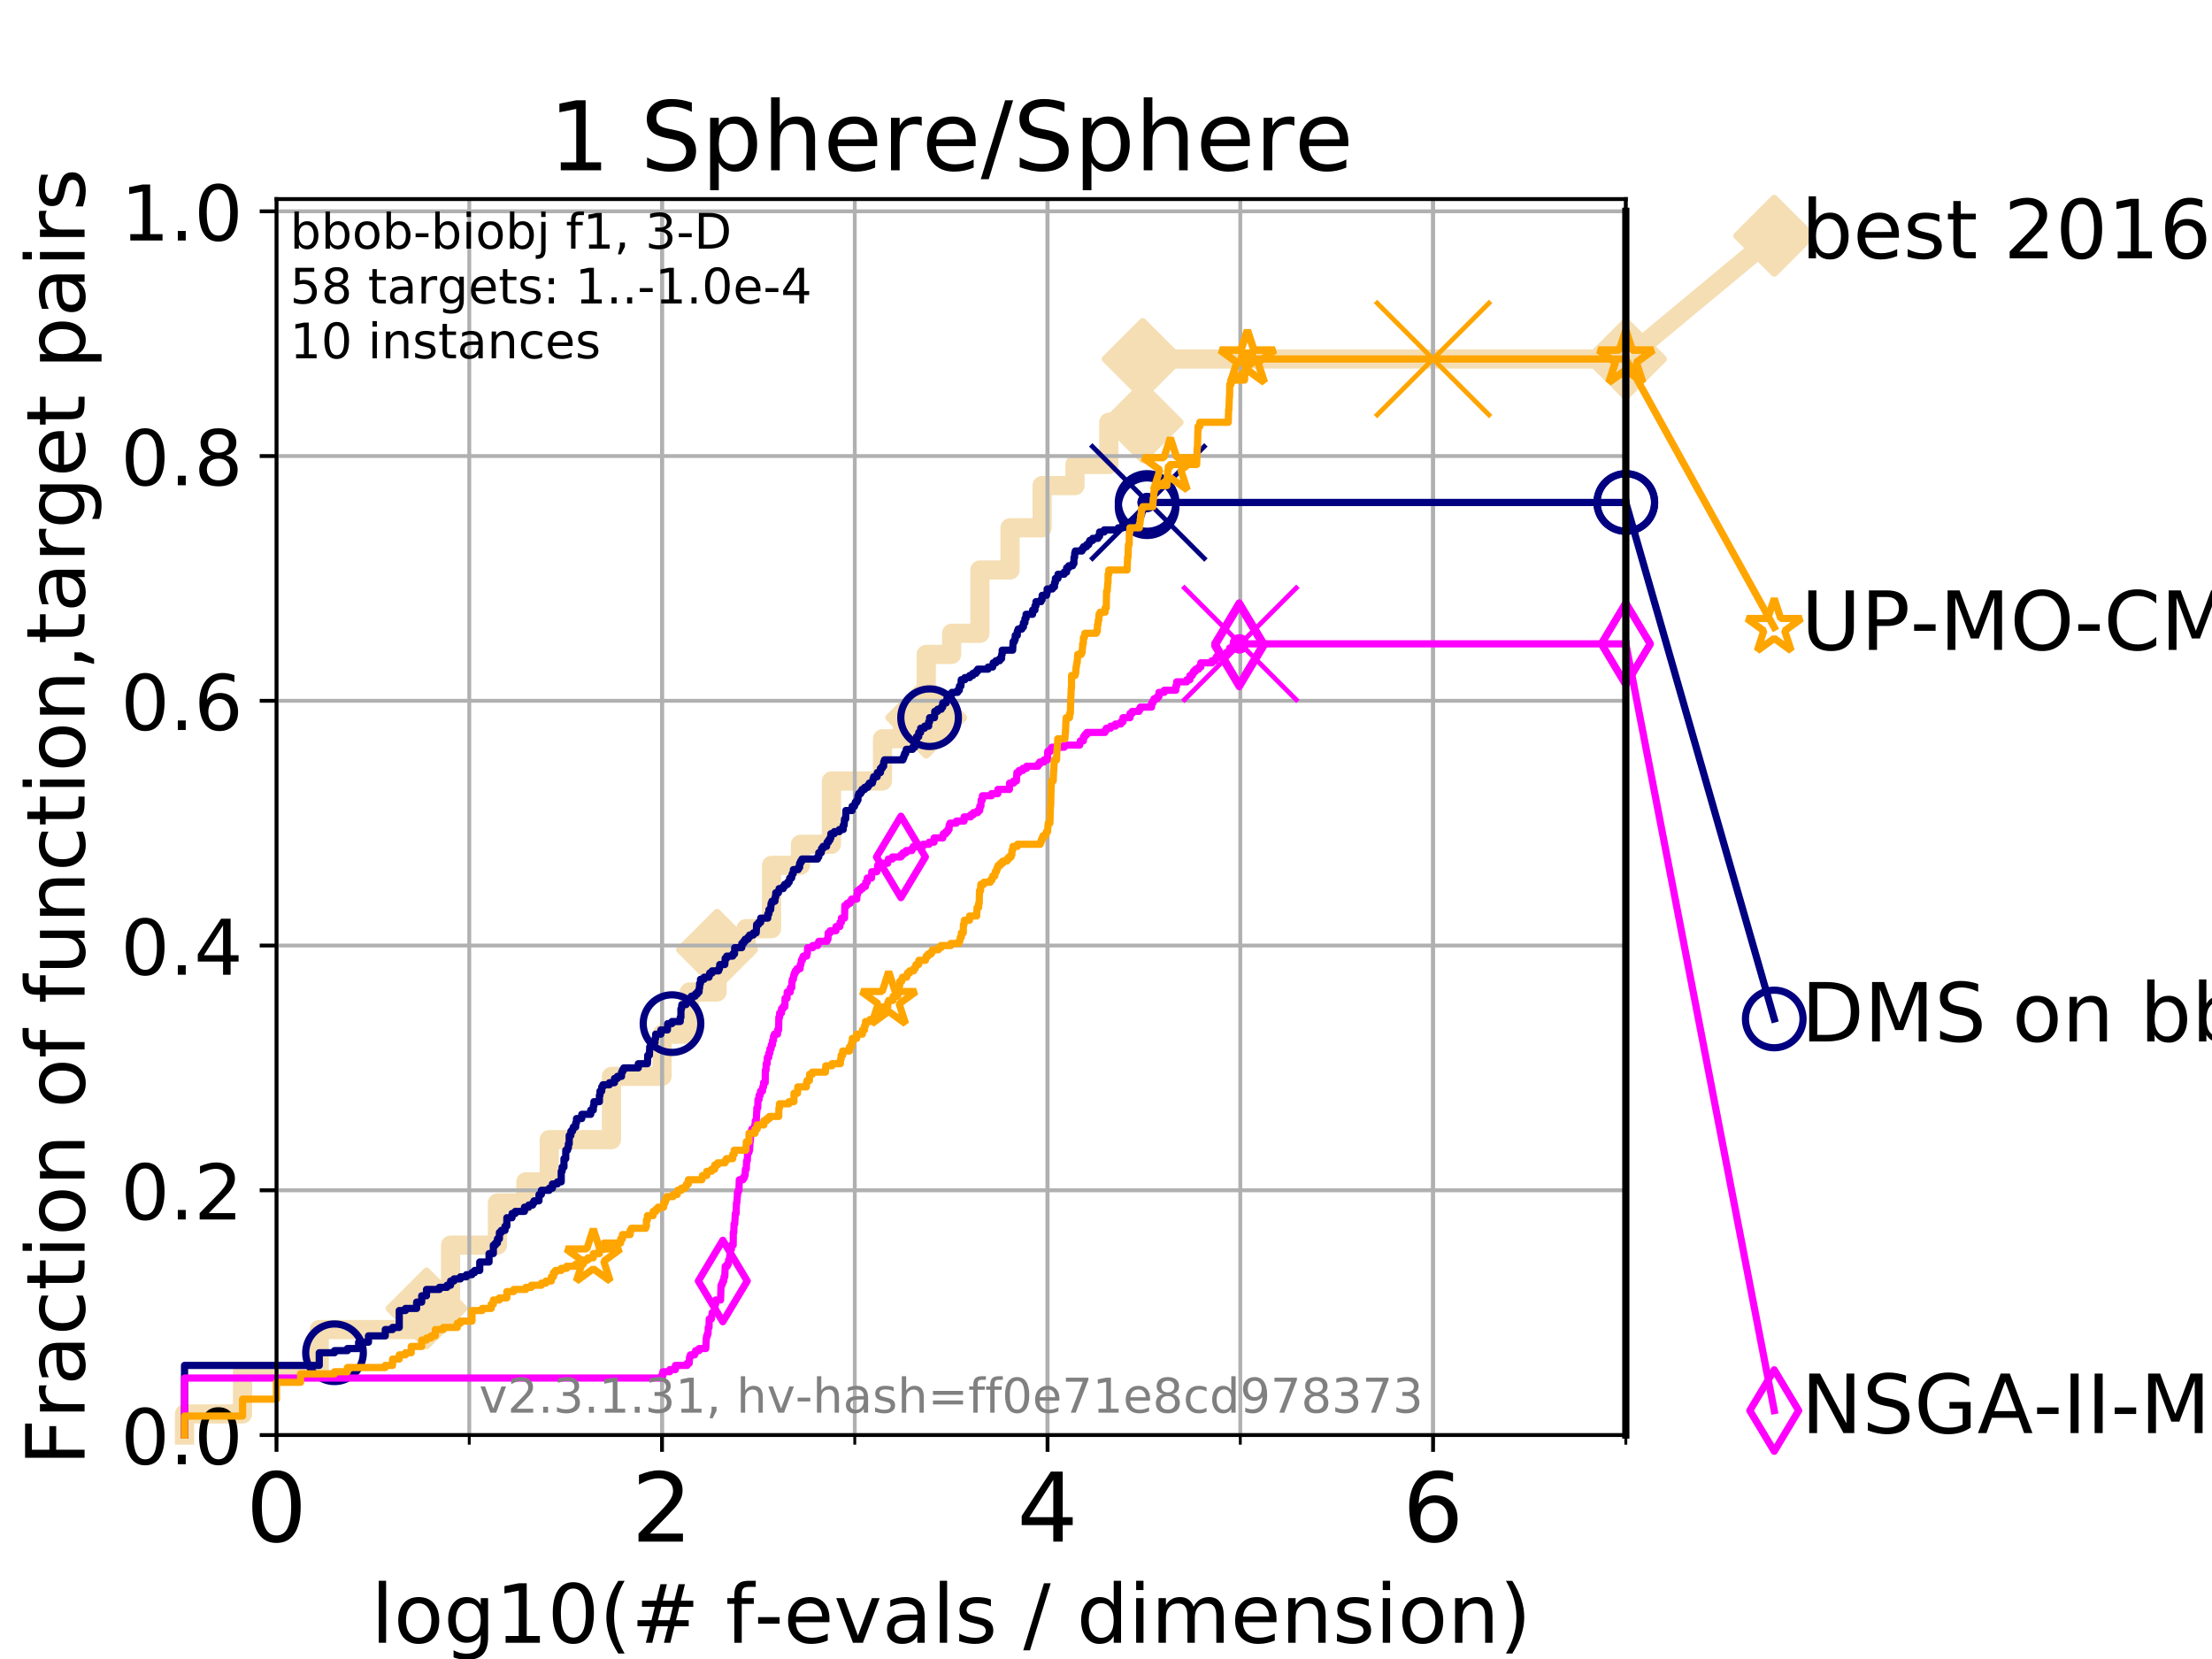 <?xml version="1.0" encoding="utf-8" standalone="no"?>
<!DOCTYPE svg PUBLIC "-//W3C//DTD SVG 1.1//EN"
  "http://www.w3.org/Graphics/SVG/1.1/DTD/svg11.dtd">
<!-- Created with matplotlib (https://matplotlib.org/) -->
<svg height="345.6pt" version="1.1" viewBox="0 0 460.8 345.6" width="460.8pt" xmlns="http://www.w3.org/2000/svg" xmlns:xlink="http://www.w3.org/1999/xlink">
 <defs>
  <style type="text/css">
*{stroke-linecap:butt;stroke-linejoin:round;}
  </style>
 </defs>
 <g id="figure_1">
  <g id="patch_1">
   <path d="M 0 345.6 
L 460.8 345.6 
L 460.8 0 
L 0 0 
z
" style="fill:#ffffff;"/>
  </g>
  <g id="axes_1">
   <g id="patch_2">
    <path d="M 57.6 298.944 
L 338.688 298.944 
L 338.688 41.472 
L 57.6 41.472 
z
" style="fill:#ffffff;"/>
   </g>
   <g id="line2d_1">
    <path d="M 38.441 298.944 
L 38.441 294.549 
L 50.529 294.549 
L 50.529 285.758 
L 66.508 285.758 
L 66.508 276.968 
L 88.847 276.968 
L 88.847 272.573 
L 93.864 272.573 
L 93.864 259.387 
L 103.623 259.387 
L 103.623 250.597 
L 109.55 250.597 
L 109.55 246.201 
L 114.419 246.201 
L 114.419 237.411 
L 127.379 237.411 
L 127.379 224.225 
L 137.911 224.225 
L 137.911 215.435 
L 143.612 215.435 
L 143.612 206.644 
L 149.378 206.644 
L 149.378 197.854 
L 155.404 197.854 
L 155.404 193.459 
L 160.727 193.459 
L 160.727 180.273 
L 166.751 180.273 
L 166.751 175.878 
L 173.204 175.878 
L 173.204 162.692 
L 183.838 162.692 
L 183.838 153.902 
L 188.001 153.902 
L 188.001 149.507 
L 192.947 149.507 
L 192.947 136.321 
L 198.243 136.321 
L 198.243 131.926 
L 204.128 131.926 
L 204.128 118.74 
L 210.41 118.74 
L 210.41 109.95 
L 217.088 109.95 
L 217.088 101.159 
L 223.938 101.159 
L 223.938 96.764 
L 230.986 96.764 
L 230.986 87.973 
L 238.043 87.973 
L 238.043 74.788 
L 338.688 74.788 
" style="fill:none;stroke:#f5deb3;stroke-linecap:square;stroke-width:4;"/>
   </g>
   <g id="line2d_2">
    <defs>
     <path d="M 0 7.778 
L 7.778 0 
L 0 -7.778 
L -7.778 0 
z
" id="mc758723180" style="stroke:#f5deb3;stroke-linejoin:miter;stroke-width:1.5;"/>
    </defs>
    <g>
     <use style="fill:#f5deb3;stroke:#f5deb3;stroke-linejoin:miter;stroke-width:1.5;" x="88.847" xlink:href="#mc758723180" y="272.573"/>
     <use style="fill:#f5deb3;stroke:#f5deb3;stroke-linejoin:miter;stroke-width:1.5;" x="149.378" xlink:href="#mc758723180" y="197.854"/>
     <use style="fill:#f5deb3;stroke:#f5deb3;stroke-linejoin:miter;stroke-width:1.5;" x="192.947" xlink:href="#mc758723180" y="149.507"/>
     <use style="fill:#f5deb3;stroke:#f5deb3;stroke-linejoin:miter;stroke-width:1.5;" x="238.043" xlink:href="#mc758723180" y="87.973"/>
     <use style="fill:#f5deb3;stroke:#f5deb3;stroke-linejoin:miter;stroke-width:1.5;" x="238.043" xlink:href="#mc758723180" y="74.788"/>
     <use style="fill:#f5deb3;stroke:#f5deb3;stroke-linejoin:miter;stroke-width:1.5;" x="338.688" xlink:href="#mc758723180" y="74.788"/>
    </g>
   </g>
   <g id="line2d_3">
    <path style="fill:none;stroke:#f5deb3;stroke-linecap:square;stroke-width:4;"/>
    <g/>
   </g>
   <g id="line2d_4">
    <path d="M 338.688 74.788 
L 369.608 49.12 
" style="fill:none;stroke:#f5deb3;stroke-linecap:square;stroke-width:4;"/>
    <g>
     <use style="fill:#f5deb3;stroke:#f5deb3;stroke-linejoin:miter;stroke-width:1.5;" x="338.688" xlink:href="#mc758723180" y="74.788"/>
     <use style="fill:#f5deb3;stroke:#f5deb3;stroke-linejoin:miter;stroke-width:1.5;" x="369.608" xlink:href="#mc758723180" y="49.12"/>
    </g>
   </g>
   <g id="matplotlib.axis_1">
    <g id="xtick_1">
     <g id="line2d_5">
      <path clip-path="url(#p9a7e30fded)" d="M 57.6 298.944 
L 57.6 41.472 
" style="fill:none;stroke:#b0b0b0;stroke-linecap:square;stroke-width:0.8;"/>
     </g>
     <g id="line2d_6">
      <defs>
       <path d="M 0 0 
L 0 3.5 
" id="m9e324812b0" style="stroke:#000000;stroke-width:0.8;"/>
      </defs>
      <g>
       <use style="stroke:#000000;stroke-width:0.8;" x="57.6" xlink:href="#m9e324812b0" y="298.944"/>
      </g>
     </g>
     <g id="text_1">
      <!-- 0 -->
      <defs>
       <path d="M 31.781 66.406 
Q 24.172 66.406 20.328 58.906 
Q 16.5 51.422 16.5 36.375 
Q 16.5 21.391 20.328 13.891 
Q 24.172 6.391 31.781 6.391 
Q 39.453 6.391 43.281 13.891 
Q 47.125 21.391 47.125 36.375 
Q 47.125 51.422 43.281 58.906 
Q 39.453 66.406 31.781 66.406 
z
M 31.781 74.219 
Q 44.047 74.219 50.516 64.516 
Q 56.984 54.828 56.984 36.375 
Q 56.984 17.969 50.516 8.266 
Q 44.047 -1.422 31.781 -1.422 
Q 19.531 -1.422 13.062 8.266 
Q 6.594 17.969 6.594 36.375 
Q 6.594 54.828 13.062 64.516 
Q 19.531 74.219 31.781 74.219 
z
" id="DejaVuSans-48"/>
      </defs>
      <g transform="translate(51.237 321.141)scale(0.2 -0.2)">
       <use xlink:href="#DejaVuSans-48"/>
      </g>
     </g>
    </g>
    <g id="xtick_2">
     <g id="line2d_7">
      <path clip-path="url(#p9a7e30fded)" d="M 137.911 298.944 
L 137.911 41.472 
" style="fill:none;stroke:#b0b0b0;stroke-linecap:square;stroke-width:0.8;"/>
     </g>
     <g id="line2d_8">
      <g>
       <use style="stroke:#000000;stroke-width:0.8;" x="137.911" xlink:href="#m9e324812b0" y="298.944"/>
      </g>
     </g>
     <g id="text_2">
      <!-- 2 -->
      <defs>
       <path d="M 19.188 8.297 
L 53.609 8.297 
L 53.609 0 
L 7.328 0 
L 7.328 8.297 
Q 12.938 14.109 22.625 23.891 
Q 32.328 33.688 34.812 36.531 
Q 39.547 41.844 41.422 45.531 
Q 43.312 49.219 43.312 52.781 
Q 43.312 58.594 39.234 62.25 
Q 35.156 65.922 28.609 65.922 
Q 23.969 65.922 18.812 64.312 
Q 13.672 62.703 7.812 59.422 
L 7.812 69.391 
Q 13.766 71.781 18.938 73 
Q 24.125 74.219 28.422 74.219 
Q 39.75 74.219 46.484 68.547 
Q 53.219 62.891 53.219 53.422 
Q 53.219 48.922 51.531 44.891 
Q 49.859 40.875 45.406 35.406 
Q 44.188 33.984 37.641 27.219 
Q 31.109 20.453 19.188 8.297 
z
" id="DejaVuSans-50"/>
      </defs>
      <g transform="translate(131.548 321.141)scale(0.2 -0.2)">
       <use xlink:href="#DejaVuSans-50"/>
      </g>
     </g>
    </g>
    <g id="xtick_3">
     <g id="line2d_9">
      <path clip-path="url(#p9a7e30fded)" d="M 218.222 298.944 
L 218.222 41.472 
" style="fill:none;stroke:#b0b0b0;stroke-linecap:square;stroke-width:0.8;"/>
     </g>
     <g id="line2d_10">
      <g>
       <use style="stroke:#000000;stroke-width:0.8;" x="218.222" xlink:href="#m9e324812b0" y="298.944"/>
      </g>
     </g>
     <g id="text_3">
      <!-- 4 -->
      <defs>
       <path d="M 37.797 64.312 
L 12.891 25.391 
L 37.797 25.391 
z
M 35.203 72.906 
L 47.609 72.906 
L 47.609 25.391 
L 58.016 25.391 
L 58.016 17.188 
L 47.609 17.188 
L 47.609 0 
L 37.797 0 
L 37.797 17.188 
L 4.891 17.188 
L 4.891 26.703 
z
" id="DejaVuSans-52"/>
      </defs>
      <g transform="translate(211.859 321.141)scale(0.2 -0.2)">
       <use xlink:href="#DejaVuSans-52"/>
      </g>
     </g>
    </g>
    <g id="xtick_4">
     <g id="line2d_11">
      <path clip-path="url(#p9a7e30fded)" d="M 298.533 298.944 
L 298.533 41.472 
" style="fill:none;stroke:#b0b0b0;stroke-linecap:square;stroke-width:0.8;"/>
     </g>
     <g id="line2d_12">
      <g>
       <use style="stroke:#000000;stroke-width:0.8;" x="298.533" xlink:href="#m9e324812b0" y="298.944"/>
      </g>
     </g>
     <g id="text_4">
      <!-- 6 -->
      <defs>
       <path d="M 33.016 40.375 
Q 26.375 40.375 22.484 35.828 
Q 18.609 31.297 18.609 23.391 
Q 18.609 15.531 22.484 10.953 
Q 26.375 6.391 33.016 6.391 
Q 39.656 6.391 43.531 10.953 
Q 47.406 15.531 47.406 23.391 
Q 47.406 31.297 43.531 35.828 
Q 39.656 40.375 33.016 40.375 
z
M 52.594 71.297 
L 52.594 62.312 
Q 48.875 64.062 45.094 64.984 
Q 41.312 65.922 37.594 65.922 
Q 27.828 65.922 22.672 59.328 
Q 17.531 52.734 16.797 39.406 
Q 19.672 43.656 24.016 45.922 
Q 28.375 48.188 33.594 48.188 
Q 44.578 48.188 50.953 41.516 
Q 57.328 34.859 57.328 23.391 
Q 57.328 12.156 50.688 5.359 
Q 44.047 -1.422 33.016 -1.422 
Q 20.359 -1.422 13.672 8.266 
Q 6.984 17.969 6.984 36.375 
Q 6.984 53.656 15.188 63.938 
Q 23.391 74.219 37.203 74.219 
Q 40.922 74.219 44.703 73.484 
Q 48.484 72.75 52.594 71.297 
z
" id="DejaVuSans-54"/>
      </defs>
      <g transform="translate(292.17 321.141)scale(0.2 -0.2)">
       <use xlink:href="#DejaVuSans-54"/>
      </g>
     </g>
    </g>
    <g id="xtick_5">
     <g id="line2d_13">
      <path clip-path="url(#p9a7e30fded)" d="M 57.6 298.944 
L 57.6 41.472 
" style="fill:none;stroke:#b0b0b0;stroke-linecap:square;stroke-width:0.8;"/>
     </g>
     <g id="line2d_14">
      <defs>
       <path d="M 0 0 
L 0 2 
" id="m5f9acbd581" style="stroke:#000000;stroke-width:0.6;"/>
      </defs>
      <g>
       <use style="stroke:#000000;stroke-width:0.6;" x="57.6" xlink:href="#m5f9acbd581" y="298.944"/>
      </g>
     </g>
    </g>
    <g id="xtick_6">
     <g id="line2d_15">
      <path clip-path="url(#p9a7e30fded)" d="M 97.755 298.944 
L 97.755 41.472 
" style="fill:none;stroke:#b0b0b0;stroke-linecap:square;stroke-width:0.8;"/>
     </g>
     <g id="line2d_16">
      <g>
       <use style="stroke:#000000;stroke-width:0.6;" x="97.755" xlink:href="#m5f9acbd581" y="298.944"/>
      </g>
     </g>
    </g>
    <g id="xtick_7">
     <g id="line2d_17">
      <path clip-path="url(#p9a7e30fded)" d="M 137.911 298.944 
L 137.911 41.472 
" style="fill:none;stroke:#b0b0b0;stroke-linecap:square;stroke-width:0.8;"/>
     </g>
     <g id="line2d_18">
      <g>
       <use style="stroke:#000000;stroke-width:0.6;" x="137.911" xlink:href="#m5f9acbd581" y="298.944"/>
      </g>
     </g>
    </g>
    <g id="xtick_8">
     <g id="line2d_19">
      <path clip-path="url(#p9a7e30fded)" d="M 178.066 298.944 
L 178.066 41.472 
" style="fill:none;stroke:#b0b0b0;stroke-linecap:square;stroke-width:0.8;"/>
     </g>
     <g id="line2d_20">
      <g>
       <use style="stroke:#000000;stroke-width:0.6;" x="178.066" xlink:href="#m5f9acbd581" y="298.944"/>
      </g>
     </g>
    </g>
    <g id="xtick_9">
     <g id="line2d_21">
      <path clip-path="url(#p9a7e30fded)" d="M 218.222 298.944 
L 218.222 41.472 
" style="fill:none;stroke:#b0b0b0;stroke-linecap:square;stroke-width:0.8;"/>
     </g>
     <g id="line2d_22">
      <g>
       <use style="stroke:#000000;stroke-width:0.6;" x="218.222" xlink:href="#m5f9acbd581" y="298.944"/>
      </g>
     </g>
    </g>
    <g id="xtick_10">
     <g id="line2d_23">
      <path clip-path="url(#p9a7e30fded)" d="M 258.377 298.944 
L 258.377 41.472 
" style="fill:none;stroke:#b0b0b0;stroke-linecap:square;stroke-width:0.8;"/>
     </g>
     <g id="line2d_24">
      <g>
       <use style="stroke:#000000;stroke-width:0.6;" x="258.377" xlink:href="#m5f9acbd581" y="298.944"/>
      </g>
     </g>
    </g>
    <g id="xtick_11">
     <g id="line2d_25">
      <path clip-path="url(#p9a7e30fded)" d="M 298.533 298.944 
L 298.533 41.472 
" style="fill:none;stroke:#b0b0b0;stroke-linecap:square;stroke-width:0.8;"/>
     </g>
     <g id="line2d_26">
      <g>
       <use style="stroke:#000000;stroke-width:0.6;" x="298.533" xlink:href="#m5f9acbd581" y="298.944"/>
      </g>
     </g>
    </g>
    <g id="xtick_12">
     <g id="line2d_27">
      <path clip-path="url(#p9a7e30fded)" d="M 338.688 298.944 
L 338.688 41.472 
" style="fill:none;stroke:#b0b0b0;stroke-linecap:square;stroke-width:0.8;"/>
     </g>
     <g id="line2d_28">
      <g>
       <use style="stroke:#000000;stroke-width:0.6;" x="338.688" xlink:href="#m5f9acbd581" y="298.944"/>
      </g>
     </g>
    </g>
    <g id="text_5">
     <!-- log10(# f-evals / dimension) -->
     <defs>
      <path d="M 9.422 75.984 
L 18.406 75.984 
L 18.406 0 
L 9.422 0 
z
" id="DejaVuSans-108"/>
      <path d="M 30.609 48.391 
Q 23.391 48.391 19.188 42.75 
Q 14.984 37.109 14.984 27.297 
Q 14.984 17.484 19.156 11.844 
Q 23.344 6.203 30.609 6.203 
Q 37.797 6.203 41.984 11.859 
Q 46.188 17.531 46.188 27.297 
Q 46.188 37.016 41.984 42.703 
Q 37.797 48.391 30.609 48.391 
z
M 30.609 56 
Q 42.328 56 49.016 48.375 
Q 55.719 40.766 55.719 27.297 
Q 55.719 13.875 49.016 6.219 
Q 42.328 -1.422 30.609 -1.422 
Q 18.844 -1.422 12.172 6.219 
Q 5.516 13.875 5.516 27.297 
Q 5.516 40.766 12.172 48.375 
Q 18.844 56 30.609 56 
z
" id="DejaVuSans-111"/>
      <path d="M 45.406 27.984 
Q 45.406 37.75 41.375 43.109 
Q 37.359 48.484 30.078 48.484 
Q 22.859 48.484 18.828 43.109 
Q 14.797 37.75 14.797 27.984 
Q 14.797 18.266 18.828 12.891 
Q 22.859 7.516 30.078 7.516 
Q 37.359 7.516 41.375 12.891 
Q 45.406 18.266 45.406 27.984 
z
M 54.391 6.781 
Q 54.391 -7.172 48.188 -13.984 
Q 42 -20.797 29.203 -20.797 
Q 24.469 -20.797 20.266 -20.094 
Q 16.062 -19.391 12.109 -17.922 
L 12.109 -9.188 
Q 16.062 -11.328 19.922 -12.344 
Q 23.781 -13.375 27.781 -13.375 
Q 36.625 -13.375 41.016 -8.766 
Q 45.406 -4.156 45.406 5.172 
L 45.406 9.625 
Q 42.625 4.781 38.281 2.391 
Q 33.938 0 27.875 0 
Q 17.828 0 11.672 7.656 
Q 5.516 15.328 5.516 27.984 
Q 5.516 40.672 11.672 48.328 
Q 17.828 56 27.875 56 
Q 33.938 56 38.281 53.609 
Q 42.625 51.219 45.406 46.391 
L 45.406 54.688 
L 54.391 54.688 
z
" id="DejaVuSans-103"/>
      <path d="M 12.406 8.297 
L 28.516 8.297 
L 28.516 63.922 
L 10.984 60.406 
L 10.984 69.391 
L 28.422 72.906 
L 38.281 72.906 
L 38.281 8.297 
L 54.391 8.297 
L 54.391 0 
L 12.406 0 
z
" id="DejaVuSans-49"/>
      <path d="M 31 75.875 
Q 24.469 64.656 21.281 53.656 
Q 18.109 42.672 18.109 31.391 
Q 18.109 20.125 21.312 9.062 
Q 24.516 -2 31 -13.188 
L 23.188 -13.188 
Q 15.875 -1.703 12.234 9.375 
Q 8.594 20.453 8.594 31.391 
Q 8.594 42.281 12.203 53.312 
Q 15.828 64.359 23.188 75.875 
z
" id="DejaVuSans-40"/>
      <path d="M 51.125 44 
L 36.922 44 
L 32.812 27.688 
L 47.125 27.688 
z
M 43.797 71.781 
L 38.719 51.516 
L 52.984 51.516 
L 58.109 71.781 
L 65.922 71.781 
L 60.891 51.516 
L 76.125 51.516 
L 76.125 44 
L 58.984 44 
L 54.984 27.688 
L 70.516 27.688 
L 70.516 20.219 
L 53.078 20.219 
L 48 0 
L 40.188 0 
L 45.219 20.219 
L 30.906 20.219 
L 25.875 0 
L 18.016 0 
L 23.094 20.219 
L 7.719 20.219 
L 7.719 27.688 
L 24.906 27.688 
L 29 44 
L 13.281 44 
L 13.281 51.516 
L 30.906 51.516 
L 35.891 71.781 
z
" id="DejaVuSans-35"/>
      <path id="DejaVuSans-32"/>
      <path d="M 37.109 75.984 
L 37.109 68.5 
L 28.516 68.5 
Q 23.688 68.5 21.797 66.547 
Q 19.922 64.594 19.922 59.516 
L 19.922 54.688 
L 34.719 54.688 
L 34.719 47.703 
L 19.922 47.703 
L 19.922 0 
L 10.891 0 
L 10.891 47.703 
L 2.297 47.703 
L 2.297 54.688 
L 10.891 54.688 
L 10.891 58.5 
Q 10.891 67.625 15.141 71.797 
Q 19.391 75.984 28.609 75.984 
z
" id="DejaVuSans-102"/>
      <path d="M 4.891 31.391 
L 31.203 31.391 
L 31.203 23.391 
L 4.891 23.391 
z
" id="DejaVuSans-45"/>
      <path d="M 56.203 29.594 
L 56.203 25.203 
L 14.891 25.203 
Q 15.484 15.922 20.484 11.062 
Q 25.484 6.203 34.422 6.203 
Q 39.594 6.203 44.453 7.469 
Q 49.312 8.734 54.109 11.281 
L 54.109 2.781 
Q 49.266 0.734 44.188 -0.344 
Q 39.109 -1.422 33.891 -1.422 
Q 20.797 -1.422 13.156 6.188 
Q 5.516 13.812 5.516 26.812 
Q 5.516 40.234 12.766 48.109 
Q 20.016 56 32.328 56 
Q 43.359 56 49.781 48.891 
Q 56.203 41.797 56.203 29.594 
z
M 47.219 32.234 
Q 47.125 39.594 43.094 43.984 
Q 39.062 48.391 32.422 48.391 
Q 24.906 48.391 20.391 44.141 
Q 15.875 39.891 15.188 32.172 
z
" id="DejaVuSans-101"/>
      <path d="M 2.984 54.688 
L 12.5 54.688 
L 29.594 8.797 
L 46.688 54.688 
L 56.203 54.688 
L 35.688 0 
L 23.484 0 
z
" id="DejaVuSans-118"/>
      <path d="M 34.281 27.484 
Q 23.391 27.484 19.188 25 
Q 14.984 22.516 14.984 16.5 
Q 14.984 11.719 18.141 8.906 
Q 21.297 6.109 26.703 6.109 
Q 34.188 6.109 38.703 11.406 
Q 43.219 16.703 43.219 25.484 
L 43.219 27.484 
z
M 52.203 31.203 
L 52.203 0 
L 43.219 0 
L 43.219 8.297 
Q 40.141 3.328 35.547 0.953 
Q 30.953 -1.422 24.312 -1.422 
Q 15.922 -1.422 10.953 3.297 
Q 6 8.016 6 15.922 
Q 6 25.141 12.172 29.828 
Q 18.359 34.516 30.609 34.516 
L 43.219 34.516 
L 43.219 35.406 
Q 43.219 41.609 39.141 45 
Q 35.062 48.391 27.688 48.391 
Q 23 48.391 18.547 47.266 
Q 14.109 46.141 10.016 43.891 
L 10.016 52.203 
Q 14.938 54.109 19.578 55.047 
Q 24.219 56 28.609 56 
Q 40.484 56 46.344 49.844 
Q 52.203 43.703 52.203 31.203 
z
" id="DejaVuSans-97"/>
      <path d="M 44.281 53.078 
L 44.281 44.578 
Q 40.484 46.531 36.375 47.5 
Q 32.281 48.484 27.875 48.484 
Q 21.188 48.484 17.844 46.438 
Q 14.5 44.391 14.5 40.281 
Q 14.5 37.156 16.891 35.375 
Q 19.281 33.594 26.516 31.984 
L 29.594 31.297 
Q 39.156 29.25 43.188 25.516 
Q 47.219 21.781 47.219 15.094 
Q 47.219 7.469 41.188 3.016 
Q 35.156 -1.422 24.609 -1.422 
Q 20.219 -1.422 15.453 -0.562 
Q 10.688 0.297 5.422 2 
L 5.422 11.281 
Q 10.406 8.688 15.234 7.391 
Q 20.062 6.109 24.812 6.109 
Q 31.156 6.109 34.562 8.281 
Q 37.984 10.453 37.984 14.406 
Q 37.984 18.062 35.516 20.016 
Q 33.062 21.969 24.703 23.781 
L 21.578 24.516 
Q 13.234 26.266 9.516 29.906 
Q 5.812 33.547 5.812 39.891 
Q 5.812 47.609 11.281 51.797 
Q 16.75 56 26.812 56 
Q 31.781 56 36.172 55.266 
Q 40.578 54.547 44.281 53.078 
z
" id="DejaVuSans-115"/>
      <path d="M 25.391 72.906 
L 33.688 72.906 
L 8.297 -9.281 
L 0 -9.281 
z
" id="DejaVuSans-47"/>
      <path d="M 45.406 46.391 
L 45.406 75.984 
L 54.391 75.984 
L 54.391 0 
L 45.406 0 
L 45.406 8.203 
Q 42.578 3.328 38.25 0.953 
Q 33.938 -1.422 27.875 -1.422 
Q 17.969 -1.422 11.734 6.484 
Q 5.516 14.406 5.516 27.297 
Q 5.516 40.188 11.734 48.094 
Q 17.969 56 27.875 56 
Q 33.938 56 38.25 53.625 
Q 42.578 51.266 45.406 46.391 
z
M 14.797 27.297 
Q 14.797 17.391 18.875 11.75 
Q 22.953 6.109 30.078 6.109 
Q 37.203 6.109 41.297 11.75 
Q 45.406 17.391 45.406 27.297 
Q 45.406 37.203 41.297 42.844 
Q 37.203 48.484 30.078 48.484 
Q 22.953 48.484 18.875 42.844 
Q 14.797 37.203 14.797 27.297 
z
" id="DejaVuSans-100"/>
      <path d="M 9.422 54.688 
L 18.406 54.688 
L 18.406 0 
L 9.422 0 
z
M 9.422 75.984 
L 18.406 75.984 
L 18.406 64.594 
L 9.422 64.594 
z
" id="DejaVuSans-105"/>
      <path d="M 52 44.188 
Q 55.375 50.25 60.062 53.125 
Q 64.75 56 71.094 56 
Q 79.641 56 84.281 50.016 
Q 88.922 44.047 88.922 33.016 
L 88.922 0 
L 79.891 0 
L 79.891 32.719 
Q 79.891 40.578 77.094 44.375 
Q 74.312 48.188 68.609 48.188 
Q 61.625 48.188 57.562 43.547 
Q 53.516 38.922 53.516 30.906 
L 53.516 0 
L 44.484 0 
L 44.484 32.719 
Q 44.484 40.625 41.703 44.406 
Q 38.922 48.188 33.109 48.188 
Q 26.219 48.188 22.156 43.531 
Q 18.109 38.875 18.109 30.906 
L 18.109 0 
L 9.078 0 
L 9.078 54.688 
L 18.109 54.688 
L 18.109 46.188 
Q 21.188 51.219 25.484 53.609 
Q 29.781 56 35.688 56 
Q 41.656 56 45.828 52.969 
Q 50 49.953 52 44.188 
z
" id="DejaVuSans-109"/>
      <path d="M 54.891 33.016 
L 54.891 0 
L 45.906 0 
L 45.906 32.719 
Q 45.906 40.484 42.875 44.328 
Q 39.844 48.188 33.797 48.188 
Q 26.516 48.188 22.312 43.547 
Q 18.109 38.922 18.109 30.906 
L 18.109 0 
L 9.078 0 
L 9.078 54.688 
L 18.109 54.688 
L 18.109 46.188 
Q 21.344 51.125 25.703 53.562 
Q 30.078 56 35.797 56 
Q 45.219 56 50.047 50.172 
Q 54.891 44.344 54.891 33.016 
z
" id="DejaVuSans-110"/>
      <path d="M 8.016 75.875 
L 15.828 75.875 
Q 23.141 64.359 26.781 53.312 
Q 30.422 42.281 30.422 31.391 
Q 30.422 20.453 26.781 9.375 
Q 23.141 -1.703 15.828 -13.188 
L 8.016 -13.188 
Q 14.5 -2 17.703 9.062 
Q 20.906 20.125 20.906 31.391 
Q 20.906 42.672 17.703 53.656 
Q 14.5 64.656 8.016 75.875 
z
" id="DejaVuSans-41"/>
     </defs>
     <g transform="translate(77.303 342.218)scale(0.17 -0.17)">
      <use xlink:href="#DejaVuSans-108"/>
      <use x="27.783" xlink:href="#DejaVuSans-111"/>
      <use x="88.965" xlink:href="#DejaVuSans-103"/>
      <use x="152.441" xlink:href="#DejaVuSans-49"/>
      <use x="216.064" xlink:href="#DejaVuSans-48"/>
      <use x="279.688" xlink:href="#DejaVuSans-40"/>
      <use x="318.701" xlink:href="#DejaVuSans-35"/>
      <use x="402.49" xlink:href="#DejaVuSans-32"/>
      <use x="434.277" xlink:href="#DejaVuSans-102"/>
      <use x="469.404" xlink:href="#DejaVuSans-45"/>
      <use x="505.488" xlink:href="#DejaVuSans-101"/>
      <use x="567.012" xlink:href="#DejaVuSans-118"/>
      <use x="626.191" xlink:href="#DejaVuSans-97"/>
      <use x="687.471" xlink:href="#DejaVuSans-108"/>
      <use x="715.254" xlink:href="#DejaVuSans-115"/>
      <use x="767.354" xlink:href="#DejaVuSans-32"/>
      <use x="799.141" xlink:href="#DejaVuSans-47"/>
      <use x="832.832" xlink:href="#DejaVuSans-32"/>
      <use x="864.619" xlink:href="#DejaVuSans-100"/>
      <use x="928.096" xlink:href="#DejaVuSans-105"/>
      <use x="955.879" xlink:href="#DejaVuSans-109"/>
      <use x="1053.291" xlink:href="#DejaVuSans-101"/>
      <use x="1114.814" xlink:href="#DejaVuSans-110"/>
      <use x="1178.193" xlink:href="#DejaVuSans-115"/>
      <use x="1230.293" xlink:href="#DejaVuSans-105"/>
      <use x="1258.076" xlink:href="#DejaVuSans-111"/>
      <use x="1319.258" xlink:href="#DejaVuSans-110"/>
      <use x="1382.637" xlink:href="#DejaVuSans-41"/>
     </g>
    </g>
   </g>
   <g id="matplotlib.axis_2">
    <g id="ytick_1">
     <g id="line2d_29">
      <path clip-path="url(#p9a7e30fded)" d="M 57.6 298.944 
L 338.688 298.944 
" style="fill:none;stroke:#b0b0b0;stroke-linecap:square;stroke-width:0.8;"/>
     </g>
     <g id="line2d_30">
      <defs>
       <path d="M 0 0 
L -3.5 0 
" id="m6f983673be" style="stroke:#000000;stroke-width:0.8;"/>
      </defs>
      <g>
       <use style="stroke:#000000;stroke-width:0.8;" x="57.6" xlink:href="#m6f983673be" y="298.944"/>
      </g>
     </g>
     <g id="text_6">
      <!-- 0.0 -->
      <defs>
       <path d="M 10.688 12.406 
L 21 12.406 
L 21 0 
L 10.688 0 
z
" id="DejaVuSans-46"/>
      </defs>
      <g transform="translate(25.155 305.023)scale(0.16 -0.16)">
       <use xlink:href="#DejaVuSans-48"/>
       <use x="63.623" xlink:href="#DejaVuSans-46"/>
       <use x="95.41" xlink:href="#DejaVuSans-48"/>
      </g>
     </g>
    </g>
    <g id="ytick_2">
     <g id="line2d_31">
      <path clip-path="url(#p9a7e30fded)" d="M 57.6 247.959 
L 338.688 247.959 
" style="fill:none;stroke:#b0b0b0;stroke-linecap:square;stroke-width:0.8;"/>
     </g>
     <g id="line2d_32">
      <g>
       <use style="stroke:#000000;stroke-width:0.8;" x="57.6" xlink:href="#m6f983673be" y="247.959"/>
      </g>
     </g>
     <g id="text_7">
      <!-- 0.2 -->
      <g transform="translate(25.155 254.038)scale(0.16 -0.16)">
       <use xlink:href="#DejaVuSans-48"/>
       <use x="63.623" xlink:href="#DejaVuSans-46"/>
       <use x="95.41" xlink:href="#DejaVuSans-50"/>
      </g>
     </g>
    </g>
    <g id="ytick_3">
     <g id="line2d_33">
      <path clip-path="url(#p9a7e30fded)" d="M 57.6 196.975 
L 338.688 196.975 
" style="fill:none;stroke:#b0b0b0;stroke-linecap:square;stroke-width:0.8;"/>
     </g>
     <g id="line2d_34">
      <g>
       <use style="stroke:#000000;stroke-width:0.8;" x="57.6" xlink:href="#m6f983673be" y="196.975"/>
      </g>
     </g>
     <g id="text_8">
      <!-- 0.4 -->
      <g transform="translate(25.155 203.054)scale(0.16 -0.16)">
       <use xlink:href="#DejaVuSans-48"/>
       <use x="63.623" xlink:href="#DejaVuSans-46"/>
       <use x="95.41" xlink:href="#DejaVuSans-52"/>
      </g>
     </g>
    </g>
    <g id="ytick_4">
     <g id="line2d_35">
      <path clip-path="url(#p9a7e30fded)" d="M 57.6 145.99 
L 338.688 145.99 
" style="fill:none;stroke:#b0b0b0;stroke-linecap:square;stroke-width:0.8;"/>
     </g>
     <g id="line2d_36">
      <g>
       <use style="stroke:#000000;stroke-width:0.8;" x="57.6" xlink:href="#m6f983673be" y="145.99"/>
      </g>
     </g>
     <g id="text_9">
      <!-- 0.6 -->
      <g transform="translate(25.155 152.069)scale(0.16 -0.16)">
       <use xlink:href="#DejaVuSans-48"/>
       <use x="63.623" xlink:href="#DejaVuSans-46"/>
       <use x="95.41" xlink:href="#DejaVuSans-54"/>
      </g>
     </g>
    </g>
    <g id="ytick_5">
     <g id="line2d_37">
      <path clip-path="url(#p9a7e30fded)" d="M 57.6 95.006 
L 338.688 95.006 
" style="fill:none;stroke:#b0b0b0;stroke-linecap:square;stroke-width:0.8;"/>
     </g>
     <g id="line2d_38">
      <g>
       <use style="stroke:#000000;stroke-width:0.8;" x="57.6" xlink:href="#m6f983673be" y="95.006"/>
      </g>
     </g>
     <g id="text_10">
      <!-- 0.8 -->
      <defs>
       <path d="M 31.781 34.625 
Q 24.75 34.625 20.719 30.859 
Q 16.703 27.094 16.703 20.516 
Q 16.703 13.922 20.719 10.156 
Q 24.75 6.391 31.781 6.391 
Q 38.812 6.391 42.859 10.172 
Q 46.922 13.969 46.922 20.516 
Q 46.922 27.094 42.891 30.859 
Q 38.875 34.625 31.781 34.625 
z
M 21.922 38.812 
Q 15.578 40.375 12.031 44.719 
Q 8.5 49.078 8.5 55.328 
Q 8.5 64.062 14.719 69.141 
Q 20.953 74.219 31.781 74.219 
Q 42.672 74.219 48.875 69.141 
Q 55.078 64.062 55.078 55.328 
Q 55.078 49.078 51.531 44.719 
Q 48 40.375 41.703 38.812 
Q 48.828 37.156 52.797 32.312 
Q 56.781 27.484 56.781 20.516 
Q 56.781 9.906 50.312 4.234 
Q 43.844 -1.422 31.781 -1.422 
Q 19.734 -1.422 13.25 4.234 
Q 6.781 9.906 6.781 20.516 
Q 6.781 27.484 10.781 32.312 
Q 14.797 37.156 21.922 38.812 
z
M 18.312 54.391 
Q 18.312 48.734 21.844 45.562 
Q 25.391 42.391 31.781 42.391 
Q 38.141 42.391 41.719 45.562 
Q 45.312 48.734 45.312 54.391 
Q 45.312 60.062 41.719 63.234 
Q 38.141 66.406 31.781 66.406 
Q 25.391 66.406 21.844 63.234 
Q 18.312 60.062 18.312 54.391 
z
" id="DejaVuSans-56"/>
      </defs>
      <g transform="translate(25.155 101.085)scale(0.16 -0.16)">
       <use xlink:href="#DejaVuSans-48"/>
       <use x="63.623" xlink:href="#DejaVuSans-46"/>
       <use x="95.41" xlink:href="#DejaVuSans-56"/>
      </g>
     </g>
    </g>
    <g id="ytick_6">
     <g id="line2d_39">
      <path clip-path="url(#p9a7e30fded)" d="M 57.6 44.021 
L 338.688 44.021 
" style="fill:none;stroke:#b0b0b0;stroke-linecap:square;stroke-width:0.8;"/>
     </g>
     <g id="line2d_40">
      <g>
       <use style="stroke:#000000;stroke-width:0.8;" x="57.6" xlink:href="#m6f983673be" y="44.021"/>
      </g>
     </g>
     <g id="text_11">
      <!-- 1.0 -->
      <g transform="translate(25.155 50.1)scale(0.16 -0.16)">
       <use xlink:href="#DejaVuSans-49"/>
       <use x="63.623" xlink:href="#DejaVuSans-46"/>
       <use x="95.41" xlink:href="#DejaVuSans-48"/>
      </g>
     </g>
    </g>
    <g id="text_12">
     <!-- Fraction of function,target pairs -->
     <defs>
      <path d="M 9.812 72.906 
L 51.703 72.906 
L 51.703 64.594 
L 19.672 64.594 
L 19.672 43.109 
L 48.578 43.109 
L 48.578 34.812 
L 19.672 34.812 
L 19.672 0 
L 9.812 0 
z
" id="DejaVuSans-70"/>
      <path d="M 41.109 46.297 
Q 39.594 47.172 37.812 47.578 
Q 36.031 48 33.891 48 
Q 26.266 48 22.188 43.047 
Q 18.109 38.094 18.109 28.812 
L 18.109 0 
L 9.078 0 
L 9.078 54.688 
L 18.109 54.688 
L 18.109 46.188 
Q 20.953 51.172 25.484 53.578 
Q 30.031 56 36.531 56 
Q 37.453 56 38.578 55.875 
Q 39.703 55.766 41.062 55.516 
z
" id="DejaVuSans-114"/>
      <path d="M 48.781 52.594 
L 48.781 44.188 
Q 44.969 46.297 41.141 47.344 
Q 37.312 48.391 33.406 48.391 
Q 24.656 48.391 19.812 42.844 
Q 14.984 37.312 14.984 27.297 
Q 14.984 17.281 19.812 11.734 
Q 24.656 6.203 33.406 6.203 
Q 37.312 6.203 41.141 7.25 
Q 44.969 8.297 48.781 10.406 
L 48.781 2.094 
Q 45.016 0.344 40.984 -0.531 
Q 36.969 -1.422 32.422 -1.422 
Q 20.062 -1.422 12.781 6.344 
Q 5.516 14.109 5.516 27.297 
Q 5.516 40.672 12.859 48.328 
Q 20.219 56 33.016 56 
Q 37.156 56 41.109 55.141 
Q 45.062 54.297 48.781 52.594 
z
" id="DejaVuSans-99"/>
      <path d="M 18.312 70.219 
L 18.312 54.688 
L 36.812 54.688 
L 36.812 47.703 
L 18.312 47.703 
L 18.312 18.016 
Q 18.312 11.328 20.141 9.422 
Q 21.969 7.516 27.594 7.516 
L 36.812 7.516 
L 36.812 0 
L 27.594 0 
Q 17.188 0 13.234 3.875 
Q 9.281 7.766 9.281 18.016 
L 9.281 47.703 
L 2.688 47.703 
L 2.688 54.688 
L 9.281 54.688 
L 9.281 70.219 
z
" id="DejaVuSans-116"/>
      <path d="M 8.5 21.578 
L 8.5 54.688 
L 17.484 54.688 
L 17.484 21.922 
Q 17.484 14.156 20.5 10.266 
Q 23.531 6.391 29.594 6.391 
Q 36.859 6.391 41.078 11.031 
Q 45.312 15.672 45.312 23.688 
L 45.312 54.688 
L 54.297 54.688 
L 54.297 0 
L 45.312 0 
L 45.312 8.406 
Q 42.047 3.422 37.719 1 
Q 33.406 -1.422 27.688 -1.422 
Q 18.266 -1.422 13.375 4.438 
Q 8.5 10.297 8.5 21.578 
z
M 31.109 56 
z
" id="DejaVuSans-117"/>
      <path d="M 11.719 12.406 
L 22.016 12.406 
L 22.016 4 
L 14.016 -11.625 
L 7.719 -11.625 
L 11.719 4 
z
" id="DejaVuSans-44"/>
      <path d="M 18.109 8.203 
L 18.109 -20.797 
L 9.078 -20.797 
L 9.078 54.688 
L 18.109 54.688 
L 18.109 46.391 
Q 20.953 51.266 25.266 53.625 
Q 29.594 56 35.594 56 
Q 45.562 56 51.781 48.094 
Q 58.016 40.188 58.016 27.297 
Q 58.016 14.406 51.781 6.484 
Q 45.562 -1.422 35.594 -1.422 
Q 29.594 -1.422 25.266 0.953 
Q 20.953 3.328 18.109 8.203 
z
M 48.688 27.297 
Q 48.688 37.203 44.609 42.844 
Q 40.531 48.484 33.406 48.484 
Q 26.266 48.484 22.188 42.844 
Q 18.109 37.203 18.109 27.297 
Q 18.109 17.391 22.188 11.75 
Q 26.266 6.109 33.406 6.109 
Q 40.531 6.109 44.609 11.75 
Q 48.688 17.391 48.688 27.297 
z
" id="DejaVuSans-112"/>
     </defs>
     <g transform="translate(17.62 305.347)rotate(-90)scale(0.17 -0.17)">
      <use xlink:href="#DejaVuSans-70"/>
      <use x="57.41" xlink:href="#DejaVuSans-114"/>
      <use x="98.523" xlink:href="#DejaVuSans-97"/>
      <use x="159.803" xlink:href="#DejaVuSans-99"/>
      <use x="214.783" xlink:href="#DejaVuSans-116"/>
      <use x="253.992" xlink:href="#DejaVuSans-105"/>
      <use x="281.775" xlink:href="#DejaVuSans-111"/>
      <use x="342.957" xlink:href="#DejaVuSans-110"/>
      <use x="406.336" xlink:href="#DejaVuSans-32"/>
      <use x="438.123" xlink:href="#DejaVuSans-111"/>
      <use x="499.305" xlink:href="#DejaVuSans-102"/>
      <use x="534.51" xlink:href="#DejaVuSans-32"/>
      <use x="566.297" xlink:href="#DejaVuSans-102"/>
      <use x="601.502" xlink:href="#DejaVuSans-117"/>
      <use x="664.881" xlink:href="#DejaVuSans-110"/>
      <use x="728.26" xlink:href="#DejaVuSans-99"/>
      <use x="783.24" xlink:href="#DejaVuSans-116"/>
      <use x="822.449" xlink:href="#DejaVuSans-105"/>
      <use x="850.232" xlink:href="#DejaVuSans-111"/>
      <use x="911.414" xlink:href="#DejaVuSans-110"/>
      <use x="974.793" xlink:href="#DejaVuSans-44"/>
      <use x="1006.58" xlink:href="#DejaVuSans-116"/>
      <use x="1045.789" xlink:href="#DejaVuSans-97"/>
      <use x="1107.068" xlink:href="#DejaVuSans-114"/>
      <use x="1148.166" xlink:href="#DejaVuSans-103"/>
      <use x="1211.643" xlink:href="#DejaVuSans-101"/>
      <use x="1273.166" xlink:href="#DejaVuSans-116"/>
      <use x="1312.375" xlink:href="#DejaVuSans-32"/>
      <use x="1344.162" xlink:href="#DejaVuSans-112"/>
      <use x="1407.639" xlink:href="#DejaVuSans-97"/>
      <use x="1468.918" xlink:href="#DejaVuSans-105"/>
      <use x="1496.701" xlink:href="#DejaVuSans-114"/>
      <use x="1537.814" xlink:href="#DejaVuSans-115"/>
     </g>
    </g>
   </g>
   <g id="line2d_41">
    <defs>
     <path d="M 0 1.5 
C 0.398 1.5 0.779 1.342 1.061 1.061 
C 1.342 0.779 1.5 0.398 1.5 0 
C 1.5 -0.398 1.342 -0.779 1.061 -1.061 
C 0.779 -1.342 0.398 -1.5 0 -1.5 
C -0.398 -1.5 -0.779 -1.342 -1.061 -1.061 
C -1.342 -0.779 -1.5 -0.398 -1.5 0 
C -1.5 0.398 -1.342 0.779 -1.061 1.061 
C -0.779 1.342 -0.398 1.5 0 1.5 
z
" id="m22c9d76988" style="stroke:#f5deb3;"/>
    </defs>
    <g>
     <use style="fill:#f5deb3;stroke:#f5deb3;" x="238.043" xlink:href="#m22c9d76988" y="74.788"/>
     <use style="fill:#f5deb3;stroke:#f5deb3;" x="238.043" xlink:href="#m22c9d76988" y="74.788"/>
    </g>
   </g>
   <g id="line2d_42">
    <defs>
     <path d="M 0 1.5 
C 0.398 1.5 0.779 1.342 1.061 1.061 
C 1.342 0.779 1.5 0.398 1.5 0 
C 1.5 -0.398 1.342 -0.779 1.061 -1.061 
C 0.779 -1.342 0.398 -1.5 0 -1.5 
C -0.398 -1.5 -0.779 -1.342 -1.061 -1.061 
C -1.342 -0.779 -1.5 -0.398 -1.5 0 
C -1.5 0.398 -1.342 0.779 -1.061 1.061 
C -0.779 1.342 -0.398 1.5 0 1.5 
z
" id="m8fbd875a3c" style="stroke:#000080;"/>
    </defs>
    <g>
     <use style="fill:#000080;stroke:#000080;" x="238.963" xlink:href="#m8fbd875a3c" y="104.675"/>
     <use style="fill:#000080;stroke:#000080;" x="238.963" xlink:href="#m8fbd875a3c" y="104.675"/>
    </g>
   </g>
   <g id="line2d_43">
    <path d="M 38.441 298.944 
L 38.441 284.44 
L 66.508 284.44 
L 66.508 281.803 
L 69.688 281.803 
L 69.688 281.363 
L 72.376 281.363 
L 72.376 280.924 
L 74.705 280.924 
L 74.705 279.605 
L 76.759 279.605 
L 76.759 278.286 
L 80.259 278.286 
L 80.259 276.968 
L 81.776 276.968 
L 81.776 276.528 
L 83.172 276.528 
L 83.172 273.012 
L 84.464 273.012 
L 84.464 272.573 
L 86.793 272.573 
L 86.793 271.254 
L 87.85 271.254 
L 87.85 269.936 
L 88.847 269.936 
L 88.847 268.617 
L 91.535 268.617 
L 91.535 268.177 
L 93.122 268.177 
L 93.122 267.738 
L 93.864 267.738 
L 93.864 266.859 
L 94.576 266.859 
L 94.576 266.419 
L 95.918 266.419 
L 95.918 265.98 
L 97.164 265.98 
L 97.164 265.54 
L 98.327 265.54 
L 98.327 265.101 
L 98.881 265.101 
L 98.881 264.661 
L 99.938 264.661 
L 99.938 262.903 
L 101.878 262.903 
L 101.878 261.145 
L 102.772 261.145 
L 102.772 259.387 
L 103.203 259.387 
L 103.203 258.947 
L 103.623 258.947 
L 103.623 258.068 
L 104.034 258.068 
L 104.034 256.75 
L 104.435 256.75 
L 104.435 256.31 
L 105.21 256.31 
L 105.21 255.431 
L 105.585 255.431 
L 105.585 253.673 
L 106.664 253.673 
L 106.664 252.794 
L 107.348 252.794 
L 107.348 252.355 
L 109.252 252.355 
L 109.252 251.476 
L 110.132 251.476 
L 110.132 251.036 
L 110.969 251.036 
L 110.969 250.597 
L 111.239 250.597 
L 111.239 250.157 
L 112.281 250.157 
L 112.281 248.838 
L 112.779 248.838 
L 112.779 247.959 
L 114.419 247.959 
L 114.419 247.52 
L 115.077 247.52 
L 115.077 246.641 
L 116.122 246.641 
L 116.122 246.201 
L 116.914 246.201 
L 116.914 244.004 
L 117.107 244.004 
L 117.107 243.125 
L 117.486 243.125 
L 117.486 241.367 
L 117.857 241.367 
L 117.857 239.609 
L 118.221 239.609 
L 118.221 239.169 
L 118.4 239.169 
L 118.4 238.29 
L 118.577 238.29 
L 118.577 236.532 
L 118.925 236.532 
L 118.925 235.653 
L 119.267 235.653 
L 119.267 235.213 
L 119.436 235.213 
L 119.436 234.774 
L 119.932 234.774 
L 119.932 233.895 
L 120.094 233.895 
L 120.094 233.016 
L 121.189 233.016 
L 121.189 232.137 
L 123.057 232.137 
L 123.057 231.258 
L 123.594 231.258 
L 123.594 230.379 
L 123.725 230.379 
L 123.725 229.5 
L 124.867 229.5 
L 124.867 228.181 
L 124.989 228.181 
L 124.989 227.302 
L 125.352 227.302 
L 125.352 226.423 
L 125.589 226.423 
L 125.589 225.983 
L 126.948 225.983 
L 126.948 225.544 
L 128.006 225.544 
L 128.006 224.665 
L 128.611 224.665 
L 128.611 224.225 
L 129.48 224.225 
L 129.48 223.346 
L 129.668 223.346 
L 129.668 222.907 
L 129.945 222.907 
L 129.945 222.467 
L 132.971 222.467 
L 132.971 221.588 
L 134.87 221.588 
L 134.939 219.83 
L 135.281 219.83 
L 135.348 218.072 
L 135.682 218.072 
L 135.682 217.193 
L 136.457 217.193 
L 136.457 216.314 
L 136.583 216.314 
L 136.583 215.435 
L 137.677 215.435 
L 137.677 214.556 
L 139.036 214.556 
L 139.091 213.237 
L 139.991 213.237 
L 139.991 212.798 
L 141.709 212.798 
L 141.709 211.919 
L 141.849 211.919 
L 141.849 210.161 
L 141.987 210.161 
L 142.033 209.282 
L 142.928 209.282 
L 142.928 208.402 
L 144.026 208.402 
L 144.026 207.523 
L 144.826 207.523 
L 144.826 207.084 
L 145.251 207.084 
L 145.251 206.644 
L 145.629 206.644 
L 145.666 205.765 
L 145.74 205.765 
L 145.74 204.886 
L 145.925 204.886 
L 145.925 204.007 
L 146.679 204.007 
L 146.679 203.568 
L 147.703 203.568 
L 147.703 203.128 
L 147.835 203.128 
L 147.835 202.689 
L 148.354 202.689 
L 148.354 202.249 
L 149.706 202.249 
L 149.706 201.81 
L 149.882 201.81 
L 149.941 200.931 
L 150.988 200.931 
L 151.07 199.612 
L 151.395 199.612 
L 151.395 199.173 
L 152.637 199.173 
L 152.637 198.733 
L 153.008 198.733 
L 153.057 197.414 
L 154.53 197.414 
L 154.53 196.535 
L 154.906 196.535 
L 154.906 196.096 
L 155.232 196.096 
L 155.232 195.656 
L 155.825 195.656 
L 155.825 195.217 
L 156.155 195.217 
L 156.155 194.777 
L 156.934 194.777 
L 156.934 194.338 
L 157.529 194.338 
L 157.623 192.58 
L 158.031 192.58 
L 158.031 192.14 
L 158.466 192.14 
L 158.466 191.261 
L 159.94 191.261 
L 159.94 190.382 
L 160.185 190.382 
L 160.185 189.503 
L 160.538 189.503 
L 160.633 188.184 
L 160.806 188.184 
L 160.806 187.745 
L 161.435 187.745 
L 161.466 186.866 
L 161.601 186.866 
L 161.601 185.987 
L 162.159 185.987 
L 162.159 185.547 
L 162.303 185.547 
L 162.303 185.108 
L 163.158 185.108 
L 163.158 184.668 
L 163.456 184.668 
L 163.456 184.229 
L 164.063 184.229 
L 164.063 183.789 
L 164.397 183.789 
L 164.397 183.35 
L 164.512 183.35 
L 164.512 182.91 
L 164.912 182.91 
L 165.01 182.031 
L 165.242 182.031 
L 165.278 181.152 
L 166.278 181.152 
L 166.278 180.713 
L 166.573 180.713 
L 166.573 179.834 
L 166.785 179.834 
L 166.785 179.394 
L 167.06 179.394 
L 167.06 178.954 
L 170.302 178.954 
L 170.302 178.515 
L 170.563 178.515 
L 170.563 177.636 
L 171.082 177.636 
L 171.143 176.757 
L 171.46 176.757 
L 171.46 176.317 
L 172.191 176.317 
L 172.297 175.438 
L 172.602 175.438 
L 172.602 174.999 
L 172.901 174.999 
L 172.901 174.559 
L 173.08 174.559 
L 173.08 173.68 
L 173.808 173.68 
L 173.808 173.241 
L 174.852 173.241 
L 174.852 172.801 
L 175.664 172.801 
L 175.664 171.922 
L 175.85 171.922 
L 175.929 170.604 
L 176.171 170.604 
L 176.216 168.845 
L 177.517 168.845 
L 177.517 167.966 
L 178.02 167.966 
L 178.02 167.527 
L 178.182 167.527 
L 178.182 167.087 
L 178.514 167.087 
L 178.514 166.648 
L 178.733 166.648 
L 178.733 165.769 
L 178.873 165.769 
L 178.873 165.329 
L 179.3 165.329 
L 179.3 164.89 
L 179.574 164.89 
L 179.574 164.45 
L 180.136 164.45 
L 180.136 164.011 
L 180.789 164.011 
L 180.789 163.571 
L 181.095 163.571 
L 181.095 163.132 
L 181.733 163.132 
L 181.733 162.692 
L 181.86 162.692 
L 181.86 162.253 
L 182 162.253 
L 182 161.813 
L 182.731 161.813 
L 182.758 160.934 
L 183.416 160.934 
L 183.416 160.055 
L 183.792 160.055 
L 183.792 159.616 
L 184.083 159.616 
L 184.083 158.736 
L 184.247 158.736 
L 184.247 158.297 
L 188.096 158.297 
L 188.096 157.857 
L 188.285 157.857 
L 188.285 157.418 
L 188.43 157.418 
L 188.43 156.978 
L 188.672 156.978 
L 188.672 156.539 
L 188.798 156.539 
L 188.798 156.099 
L 190.105 156.099 
L 190.105 155.66 
L 190.571 155.66 
L 190.571 155.22 
L 190.698 155.22 
L 190.698 154.341 
L 190.9 154.341 
L 190.936 153.462 
L 191.386 153.462 
L 191.386 152.583 
L 191.787 152.583 
L 191.787 151.704 
L 192.607 151.704 
L 192.607 151.265 
L 193.455 151.265 
L 193.455 150.386 
L 193.653 150.386 
L 193.653 149.507 
L 194.667 149.507 
L 194.727 148.188 
L 195.327 148.188 
L 195.327 147.748 
L 196.088 147.748 
L 196.088 147.309 
L 196.382 147.309 
L 196.394 146.43 
L 197.114 146.43 
L 197.114 145.99 
L 197.25 145.99 
L 197.25 145.551 
L 197.555 145.551 
L 197.555 144.672 
L 198.305 144.672 
L 198.305 144.232 
L 199.483 144.232 
L 199.483 143.793 
L 199.84 143.793 
L 199.87 142.914 
L 200.179 142.914 
L 200.241 141.595 
L 201 141.595 
L 201 141.156 
L 202.001 141.156 
L 202.001 140.716 
L 202.656 140.716 
L 202.656 140.277 
L 203.316 140.277 
L 203.316 139.837 
L 203.678 139.837 
L 203.678 139.398 
L 205.844 139.398 
L 205.844 138.958 
L 206.799 138.958 
L 206.894 138.079 
L 207.476 138.079 
L 207.476 137.639 
L 208.257 137.639 
L 208.257 137.2 
L 208.645 137.2 
L 208.67 136.321 
L 208.771 136.321 
L 208.776 135.442 
L 210.955 135.442 
L 211.042 133.684 
L 211.316 133.684 
L 211.316 133.244 
L 211.487 133.244 
L 211.487 132.365 
L 211.921 132.365 
L 211.921 131.486 
L 212.093 131.486 
L 212.093 131.047 
L 212.873 131.047 
L 212.873 130.607 
L 213.197 130.607 
L 213.197 129.728 
L 213.511 129.728 
L 213.511 128.849 
L 213.742 128.849 
L 213.742 127.97 
L 215.108 127.97 
L 215.108 127.091 
L 215.596 127.091 
L 215.596 126.212 
L 215.806 126.212 
L 215.806 125.333 
L 216.866 125.333 
L 216.866 124.893 
L 217.098 124.893 
L 217.098 124.014 
L 218.017 124.014 
L 218.017 123.575 
L 218.137 123.575 
L 218.137 122.696 
L 219.234 122.696 
L 219.234 122.256 
L 219.669 122.256 
L 219.669 121.377 
L 219.852 121.377 
L 219.852 120.498 
L 220.397 120.498 
L 220.397 119.619 
L 221.69 119.619 
L 221.69 119.179 
L 222.195 119.179 
L 222.195 118.3 
L 222.638 118.3 
L 222.638 117.861 
L 223.451 117.861 
L 223.451 117.421 
L 223.708 117.421 
L 223.734 116.103 
L 223.863 116.103 
L 223.88 115.224 
L 224 115.224 
L 224 114.784 
L 225.392 114.784 
L 225.392 114.345 
L 225.701 114.345 
L 225.701 113.905 
L 226.34 113.905 
L 226.34 113.466 
L 226.802 113.466 
L 226.802 113.026 
L 227.011 113.026 
L 227.011 112.587 
L 227.629 112.587 
L 227.629 112.147 
L 228.734 112.147 
L 228.734 111.708 
L 229.062 111.708 
L 229.062 110.829 
L 230.03 110.829 
L 230.03 110.389 
L 232.969 110.389 
L 232.969 109.95 
L 233.947 109.95 
L 233.947 109.07 
L 235.571 109.07 
L 235.571 108.631 
L 236.099 108.631 
L 236.099 108.191 
L 236.955 108.191 
L 236.955 107.752 
L 237.273 107.752 
L 237.273 107.312 
L 237.789 107.312 
L 237.789 106.873 
L 237.903 106.873 
L 237.903 106.433 
L 238.037 106.433 
L 238.037 105.994 
L 238.765 105.994 
L 238.765 105.554 
L 238.963 105.554 
L 238.963 104.675 
L 338.688 104.675 
L 338.688 104.675 
" style="fill:none;stroke:#000080;stroke-linecap:square;stroke-width:1.5;"/>
   </g>
   <g id="line2d_44">
    <defs>
     <path d="M 0 6 
C 1.591 6 3.117 5.368 4.243 4.243 
C 5.368 3.117 6 1.591 6 0 
C 6 -1.591 5.368 -3.117 4.243 -4.243 
C 3.117 -5.368 1.591 -6 0 -6 
C -1.591 -6 -3.117 -5.368 -4.243 -4.243 
C -5.368 -3.117 -6 -1.591 -6 0 
C -6 1.591 -5.368 3.117 -4.243 4.243 
C -3.117 5.368 -1.591 6 0 6 
z
" id="m918a45793a" style="stroke:#000080;stroke-width:1.5;"/>
    </defs>
    <g>
     <use style="fill-opacity:0;stroke:#000080;stroke-width:1.5;" x="69.688" xlink:href="#m918a45793a" y="281.803"/>
     <use style="fill-opacity:0;stroke:#000080;stroke-width:1.5;" x="139.991" xlink:href="#m918a45793a" y="213.237"/>
     <use style="fill-opacity:0;stroke:#000080;stroke-width:1.5;" x="193.653" xlink:href="#m918a45793a" y="149.507"/>
     <use style="fill-opacity:0;stroke:#000080;stroke-width:1.5;" x="238.963" xlink:href="#m918a45793a" y="105.554"/>
     <use style="fill-opacity:0;stroke:#000080;stroke-width:1.5;" x="238.963" xlink:href="#m918a45793a" y="104.675"/>
     <use style="fill-opacity:0;stroke:#000080;stroke-width:1.5;" x="338.688" xlink:href="#m918a45793a" y="104.675"/>
    </g>
   </g>
   <g id="line2d_45">
    <path style="fill:none;stroke:#000080;stroke-linecap:square;stroke-width:1.5;"/>
    <g/>
   </g>
   <g id="line2d_46">
    <path clip-path="url(#p9a7e30fded)" d="M 239.218 104.675 
" style="fill:none;stroke:#000080;stroke-linecap:square;stroke-width:1.5;"/>
    <defs>
     <path d="M -12 12 
L 12 -12 
M -12 -12 
L 12 12 
" id="mb1a249b312" style="stroke:#000080;"/>
    </defs>
    <g clip-path="url(#p9a7e30fded)">
     <use style="fill:#000080;stroke:#000080;" x="239.218" xlink:href="#mb1a249b312" y="104.675"/>
    </g>
   </g>
   <g id="line2d_47">
    <defs>
     <path d="M 0 1.5 
C 0.398 1.5 0.779 1.342 1.061 1.061 
C 1.342 0.779 1.5 0.398 1.5 0 
C 1.5 -0.398 1.342 -0.779 1.061 -1.061 
C 0.779 -1.342 0.398 -1.5 0 -1.5 
C -0.398 -1.5 -0.779 -1.342 -1.061 -1.061 
C -1.342 -0.779 -1.5 -0.398 -1.5 0 
C -1.5 0.398 -1.342 0.779 -1.061 1.061 
C -0.779 1.342 -0.398 1.5 0 1.5 
z
" id="m810f9e2572" style="stroke:#ff00ff;"/>
    </defs>
    <g>
     <use style="fill:#ff00ff;stroke:#ff00ff;" x="258.162" xlink:href="#m810f9e2572" y="134.123"/>
     <use style="fill:#ff00ff;stroke:#ff00ff;" x="258.162" xlink:href="#m810f9e2572" y="134.123"/>
    </g>
   </g>
   <g id="line2d_48">
    <path d="M 38.441 298.944 
L 38.441 287.077 
L 137.736 287.077 
L 137.736 286.637 
L 138.084 286.637 
L 138.084 285.758 
L 139.52 285.758 
L 139.52 285.319 
L 140.699 285.319 
L 140.699 284.44 
L 143.144 284.44 
L 143.144 284 
L 143.57 284 
L 143.654 282.682 
L 143.82 282.682 
L 143.82 282.242 
L 144.708 282.242 
L 144.708 281.803 
L 144.904 281.803 
L 144.904 281.363 
L 145.629 281.363 
L 145.629 280.924 
L 147.027 280.924 
L 147.13 278.726 
L 147.199 278.726 
L 147.199 278.286 
L 147.369 278.286 
L 147.369 277.847 
L 147.503 277.847 
L 147.537 276.528 
L 147.703 276.528 
L 147.736 274.77 
L 148.194 274.77 
L 148.29 273.891 
L 148.354 273.891 
L 148.354 273.452 
L 148.827 273.452 
L 148.827 273.012 
L 148.951 273.012 
L 148.951 271.694 
L 149.074 271.694 
L 149.074 270.815 
L 150.115 270.815 
L 150.201 267.738 
L 150.401 267.738 
L 150.401 267.298 
L 150.571 267.298 
L 150.571 266.859 
L 150.766 266.859 
L 150.822 265.98 
L 150.988 265.98 
L 151.07 263.782 
L 151.502 263.782 
L 151.502 263.343 
L 151.714 263.343 
L 151.793 262.464 
L 151.949 262.464 
L 152.027 261.585 
L 152.156 261.585 
L 152.182 260.266 
L 152.36 260.266 
L 152.36 259.387 
L 152.737 259.387 
L 152.762 256.75 
L 152.861 256.75 
L 152.91 254.992 
L 153.057 254.992 
L 153.154 253.234 
L 153.178 253.234 
L 153.178 252.794 
L 153.347 252.794 
L 153.419 250.597 
L 153.49 250.597 
L 153.585 249.278 
L 153.609 249.278 
L 153.609 248.399 
L 153.774 248.399 
L 153.774 247.959 
L 153.937 247.959 
L 154.006 245.762 
L 154.796 245.762 
L 154.796 245.322 
L 155.081 245.322 
L 155.081 244.883 
L 155.211 244.883 
L 155.275 243.564 
L 155.468 243.564 
L 155.531 241.806 
L 155.679 241.806 
L 155.721 240.488 
L 155.804 240.488 
L 155.804 240.048 
L 156.032 240.048 
L 156.032 239.609 
L 156.155 239.609 
L 156.236 237.85 
L 156.297 237.85 
L 156.398 236.092 
L 156.479 236.092 
L 156.479 235.653 
L 156.618 235.653 
L 156.618 235.213 
L 157.224 235.213 
L 157.224 234.334 
L 157.339 234.334 
L 157.339 233.455 
L 157.548 233.455 
L 157.623 231.697 
L 157.66 231.697 
L 157.66 230.818 
L 157.847 230.818 
L 157.902 229.06 
L 158.123 229.06 
L 158.123 228.181 
L 158.358 228.181 
L 158.43 227.302 
L 158.837 227.302 
L 158.89 226.423 
L 159.064 226.423 
L 159.064 225.544 
L 159.406 225.544 
L 159.44 222.907 
L 159.591 222.907 
L 159.608 221.588 
L 159.824 221.588 
L 159.841 220.27 
L 160.152 220.27 
L 160.152 219.391 
L 160.378 219.391 
L 160.378 218.511 
L 160.617 218.511 
L 160.68 217.632 
L 160.93 217.632 
L 160.93 216.753 
L 161.131 216.753 
L 161.131 215.874 
L 161.314 215.874 
L 161.314 215.435 
L 161.97 215.435 
L 161.97 214.556 
L 162.203 214.556 
L 162.246 211.919 
L 162.404 211.919 
L 162.404 211.04 
L 162.799 211.04 
L 162.799 210.161 
L 163.117 210.161 
L 163.117 209.721 
L 163.51 209.721 
L 163.536 207.963 
L 163.959 207.963 
L 163.985 206.644 
L 164.638 206.644 
L 164.638 205.765 
L 164.936 205.765 
L 164.973 204.447 
L 165.059 204.447 
L 165.059 204.007 
L 165.266 204.007 
L 165.339 203.128 
L 165.483 203.128 
L 165.483 202.689 
L 165.685 202.689 
L 165.685 202.249 
L 166.002 202.249 
L 166.002 201.81 
L 166.673 201.81 
L 166.718 200.931 
L 166.851 200.931 
L 166.929 200.052 
L 167.136 200.052 
L 167.136 199.612 
L 167.32 199.612 
L 167.32 199.173 
L 168.058 199.173 
L 168.058 198.733 
L 168.171 198.733 
L 168.253 197.414 
L 169.303 197.414 
L 169.303 196.975 
L 170.338 196.975 
L 170.338 196.535 
L 170.572 196.535 
L 170.572 196.096 
L 172.273 196.096 
L 172.273 195.656 
L 172.482 195.656 
L 172.522 194.338 
L 172.933 194.338 
L 172.933 193.898 
L 174.146 193.898 
L 174.146 193.019 
L 174.963 193.019 
L 174.984 192.14 
L 175.28 192.14 
L 175.28 191.261 
L 175.936 191.261 
L 175.995 188.624 
L 176.466 188.624 
L 176.466 188.184 
L 177.092 188.184 
L 177.092 187.745 
L 177.391 187.745 
L 177.391 187.305 
L 178.486 187.305 
L 178.508 186.426 
L 178.616 186.426 
L 178.616 185.547 
L 179.175 185.547 
L 179.175 185.108 
L 179.702 185.108 
L 179.702 184.668 
L 180.3 184.668 
L 180.341 183.789 
L 180.665 183.789 
L 180.665 182.91 
L 181.553 182.91 
L 181.601 181.592 
L 182.673 181.592 
L 182.673 181.152 
L 182.815 181.152 
L 182.815 180.273 
L 183.884 180.273 
L 183.884 179.834 
L 184.923 179.834 
L 184.923 179.394 
L 185.052 179.394 
L 185.052 178.954 
L 185.907 178.954 
L 185.907 178.515 
L 187.682 178.515 
L 187.682 178.075 
L 188.115 178.075 
L 188.115 177.636 
L 188.763 177.636 
L 188.763 177.196 
L 189.953 177.196 
L 189.953 176.757 
L 190.264 176.757 
L 190.264 176.317 
L 192.26 176.317 
L 192.26 175.878 
L 193.56 175.878 
L 193.56 175.438 
L 194.586 175.438 
L 194.586 174.559 
L 196.414 174.559 
L 196.509 173.68 
L 197.046 173.68 
L 197.046 173.241 
L 197.437 173.241 
L 197.437 172.801 
L 197.709 172.801 
L 197.709 171.922 
L 197.894 171.922 
L 197.894 171.483 
L 199.229 171.483 
L 199.229 171.043 
L 200.842 171.043 
L 200.842 170.164 
L 202.209 170.164 
L 202.209 169.725 
L 202.776 169.725 
L 202.776 169.285 
L 203.677 169.285 
L 203.677 168.845 
L 204.098 168.845 
L 204.098 167.966 
L 204.344 167.966 
L 204.384 166.648 
L 204.652 166.648 
L 204.652 165.769 
L 206.554 165.769 
L 206.554 165.329 
L 207.863 165.329 
L 207.863 164.45 
L 210.279 164.45 
L 210.305 163.132 
L 211.161 163.132 
L 211.161 162.692 
L 211.749 162.692 
L 211.836 160.934 
L 212.305 160.934 
L 212.305 160.495 
L 213.102 160.495 
L 213.102 160.055 
L 213.869 160.055 
L 213.869 159.616 
L 216.246 159.616 
L 216.246 159.176 
L 216.606 159.176 
L 216.606 158.736 
L 217.486 158.736 
L 217.486 158.297 
L 218.202 158.297 
L 218.257 156.539 
L 218.772 156.539 
L 218.772 156.099 
L 219.123 156.099 
L 219.123 155.66 
L 221.702 155.66 
L 221.702 155.22 
L 224.929 155.22 
L 225.039 154.341 
L 225.694 154.341 
L 225.694 153.462 
L 226.009 153.462 
L 226.009 153.023 
L 226.422 153.023 
L 226.422 152.583 
L 230.169 152.583 
L 230.169 152.144 
L 230.462 152.144 
L 230.462 151.704 
L 231.358 151.704 
L 231.358 151.265 
L 232.372 151.265 
L 232.372 150.825 
L 233.489 150.825 
L 233.489 150.386 
L 233.933 150.386 
L 233.933 149.507 
L 235.402 149.507 
L 235.402 148.627 
L 235.858 148.627 
L 235.858 148.188 
L 237.282 148.188 
L 237.282 147.748 
L 237.548 147.748 
L 237.548 147.309 
L 239.896 147.309 
L 239.896 146.43 
L 240.179 146.43 
L 240.179 145.99 
L 240.413 145.99 
L 240.413 145.551 
L 241.084 145.551 
L 241.084 145.111 
L 241.429 145.111 
L 241.429 144.232 
L 242.537 144.232 
L 242.537 143.793 
L 244.95 143.793 
L 244.95 142.914 
L 245.126 142.914 
L 245.126 142.035 
L 247.233 142.035 
L 247.233 141.595 
L 247.886 141.595 
L 247.886 140.716 
L 248.388 140.716 
L 248.388 140.277 
L 248.63 140.277 
L 248.63 139.837 
L 249.063 139.837 
L 249.063 139.398 
L 249.71 139.398 
L 249.71 138.958 
L 250.149 138.958 
L 250.149 138.079 
L 252.467 138.079 
L 252.467 137.639 
L 253.193 137.639 
L 253.193 137.2 
L 253.432 137.2 
L 253.432 136.76 
L 255.18 136.76 
L 255.18 136.321 
L 255.508 136.321 
L 255.508 135.881 
L 256.155 135.881 
L 256.155 135.002 
L 256.995 135.002 
L 256.995 134.563 
L 258.162 134.563 
L 258.162 134.123 
L 338.688 134.123 
L 338.688 134.123 
" style="fill:none;stroke:#ff00ff;stroke-linecap:square;stroke-width:1.5;"/>
   </g>
   <g id="line2d_49">
    <defs>
     <path d="M 0 8.485 
L 5.091 0 
L 0 -8.485 
L -5.091 0 
z
" id="mb532a4ac1d" style="stroke:#ff00ff;stroke-linejoin:miter;stroke-width:1.5;"/>
    </defs>
    <g>
     <use style="fill-opacity:0;stroke:#ff00ff;stroke-linejoin:miter;stroke-width:1.5;" x="150.571" xlink:href="#mb532a4ac1d" y="266.859"/>
     <use style="fill-opacity:0;stroke:#ff00ff;stroke-linejoin:miter;stroke-width:1.5;" x="187.682" xlink:href="#mb532a4ac1d" y="178.515"/>
     <use style="fill-opacity:0;stroke:#ff00ff;stroke-linejoin:miter;stroke-width:1.5;" x="258.162" xlink:href="#mb532a4ac1d" y="134.563"/>
     <use style="fill-opacity:0;stroke:#ff00ff;stroke-linejoin:miter;stroke-width:1.5;" x="258.162" xlink:href="#mb532a4ac1d" y="134.123"/>
     <use style="fill-opacity:0;stroke:#ff00ff;stroke-linejoin:miter;stroke-width:1.5;" x="258.162" xlink:href="#mb532a4ac1d" y="134.123"/>
     <use style="fill-opacity:0;stroke:#ff00ff;stroke-linejoin:miter;stroke-width:1.5;" x="338.688" xlink:href="#mb532a4ac1d" y="134.123"/>
    </g>
   </g>
   <g id="line2d_50">
    <path style="fill:none;stroke:#ff00ff;stroke-linecap:square;stroke-width:1.5;"/>
    <g/>
   </g>
   <g id="line2d_51">
    <path clip-path="url(#p9a7e30fded)" d="M 258.384 134.123 
" style="fill:none;stroke:#ff00ff;stroke-linecap:square;stroke-width:1.5;"/>
    <defs>
     <path d="M -12 12 
L 12 -12 
M -12 -12 
L 12 12 
" id="m5550b7d88f" style="stroke:#ff00ff;"/>
    </defs>
    <g clip-path="url(#p9a7e30fded)">
     <use style="fill:#ff00ff;stroke:#ff00ff;" x="258.384" xlink:href="#m5550b7d88f" y="134.123"/>
    </g>
   </g>
   <g id="line2d_52">
    <defs>
     <path d="M 0 1.5 
C 0.398 1.5 0.779 1.342 1.061 1.061 
C 1.342 0.779 1.5 0.398 1.5 0 
C 1.5 -0.398 1.342 -0.779 1.061 -1.061 
C 0.779 -1.342 0.398 -1.5 0 -1.5 
C -0.398 -1.5 -0.779 -1.342 -1.061 -1.061 
C -1.342 -0.779 -1.5 -0.398 -1.5 0 
C -1.5 0.398 -1.342 0.779 -1.061 1.061 
C -0.779 1.342 -0.398 1.5 0 1.5 
z
" id="mdd9d1a0e85" style="stroke:#ffa500;"/>
    </defs>
    <g>
     <use style="fill:#ffa500;stroke:#ffa500;" x="259.859" xlink:href="#mdd9d1a0e85" y="74.788"/>
     <use style="fill:#ffa500;stroke:#ffa500;" x="259.859" xlink:href="#mdd9d1a0e85" y="74.788"/>
    </g>
   </g>
   <g id="line2d_53">
    <path d="M 38.441 298.944 
L 38.441 294.988 
L 50.529 294.988 
L 50.529 291.472 
L 57.6 291.472 
L 57.6 287.956 
L 62.617 287.956 
L 62.617 286.198 
L 69.688 286.198 
L 69.688 285.758 
L 72.376 285.758 
L 72.376 284.879 
L 80.259 284.879 
L 80.259 284.44 
L 81.776 284.44 
L 81.776 283.121 
L 83.172 283.121 
L 83.172 282.242 
L 84.464 282.242 
L 84.464 281.803 
L 85.667 281.803 
L 85.667 280.484 
L 87.85 280.484 
L 87.85 279.166 
L 88.847 279.166 
L 88.847 278.726 
L 89.79 278.726 
L 89.79 278.286 
L 90.684 278.286 
L 90.684 276.968 
L 92.347 276.968 
L 92.347 276.528 
L 95.26 276.528 
L 95.26 275.649 
L 95.918 275.649 
L 95.918 275.21 
L 98.327 275.21 
L 98.327 273.012 
L 100.444 273.012 
L 100.444 272.573 
L 102.331 272.573 
L 102.331 271.694 
L 102.772 271.694 
L 102.772 270.815 
L 104.034 270.815 
L 104.034 270.375 
L 105.585 270.375 
L 105.585 269.057 
L 107.009 269.057 
L 107.009 268.617 
L 109.55 268.617 
L 109.55 268.177 
L 110.694 268.177 
L 110.694 267.738 
L 112.779 267.738 
L 112.779 267.298 
L 113.735 267.298 
L 113.735 266.859 
L 114.86 266.859 
L 114.86 265.98 
L 115.291 265.98 
L 115.291 265.101 
L 115.711 265.101 
L 115.711 264.661 
L 116.914 264.661 
L 116.914 264.222 
L 118.04 264.222 
L 118.04 263.782 
L 119.932 263.782 
L 119.932 263.343 
L 121.49 263.343 
L 121.49 262.903 
L 121.785 262.903 
L 121.785 262.464 
L 122.503 262.464 
L 122.503 262.024 
L 123.594 262.024 
L 123.594 261.145 
L 124.867 261.145 
L 124.867 260.266 
L 125.706 260.266 
L 125.706 259.827 
L 125.823 259.827 
L 125.823 258.947 
L 129.291 258.947 
L 129.291 258.068 
L 129.668 258.068 
L 129.668 257.189 
L 131.27 257.189 
L 131.27 256.31 
L 131.524 256.31 
L 131.524 255.871 
L 134.521 255.871 
L 134.521 255.431 
L 134.661 255.431 
L 134.661 254.113 
L 134.87 254.113 
L 134.87 253.234 
L 136.073 253.234 
L 136.073 252.355 
L 136.645 252.355 
L 136.645 251.915 
L 137.077 251.915 
L 137.077 251.476 
L 138.256 251.476 
L 138.256 250.597 
L 138.539 250.597 
L 138.539 250.157 
L 138.706 250.157 
L 138.706 249.718 
L 138.872 249.718 
L 138.872 249.278 
L 140.196 249.278 
L 140.196 248.838 
L 141.09 248.838 
L 141.139 247.959 
L 141.941 247.959 
L 141.941 247.52 
L 142.753 247.52 
L 142.753 247.08 
L 143.015 247.08 
L 143.015 246.641 
L 143.401 246.641 
L 143.401 245.762 
L 146.216 245.762 
L 146.324 244.883 
L 147.233 244.883 
L 147.233 244.004 
L 148.226 244.004 
L 148.226 243.564 
L 148.889 243.564 
L 148.889 242.685 
L 149.498 242.685 
L 149.498 242.246 
L 151.015 242.246 
L 151.015 241.806 
L 151.314 241.806 
L 151.314 241.367 
L 152.637 241.367 
L 152.637 240.488 
L 152.934 240.488 
L 152.934 239.609 
L 155.383 239.609 
L 155.468 237.85 
L 156.032 237.85 
L 156.032 236.092 
L 157.282 236.092 
L 157.282 235.213 
L 157.735 235.213 
L 157.735 234.334 
L 159.133 234.334 
L 159.133 233.455 
L 159.742 233.455 
L 159.742 233.016 
L 160.282 233.016 
L 160.282 232.576 
L 162.217 232.576 
L 162.26 230.818 
L 162.375 230.818 
L 162.375 229.939 
L 164.346 229.939 
L 164.346 229.5 
L 165.387 229.5 
L 165.399 227.741 
L 166.14 227.741 
L 166.186 226.423 
L 167.996 226.423 
L 167.996 225.544 
L 168.11 225.544 
L 168.11 225.104 
L 168.617 225.104 
L 168.657 223.786 
L 169.206 223.786 
L 169.206 223.346 
L 171.962 223.346 
L 172.011 222.028 
L 173.311 222.028 
L 173.311 221.588 
L 175.074 221.588 
L 175.074 220.709 
L 175.218 220.709 
L 175.218 219.83 
L 175.537 219.83 
L 175.537 218.951 
L 176.956 218.951 
L 176.956 218.072 
L 177.385 218.072 
L 177.385 217.193 
L 177.553 217.193 
L 177.553 216.314 
L 178.474 216.314 
L 178.474 215.435 
L 179.654 215.435 
L 179.654 214.556 
L 180.094 214.556 
L 180.094 213.677 
L 180.305 213.677 
L 180.305 212.798 
L 181.27 212.798 
L 181.27 212.358 
L 182.695 212.358 
L 182.695 211.919 
L 183.257 211.919 
L 183.257 211.04 
L 183.855 211.04 
L 183.855 210.6 
L 184.017 210.6 
L 184.017 209.721 
L 184.939 209.721 
L 184.939 208.842 
L 185.126 208.842 
L 185.126 208.402 
L 186.069 208.402 
L 186.069 207.523 
L 187.034 207.523 
L 187.034 206.644 
L 187.148 206.644 
L 187.148 206.205 
L 187.279 206.205 
L 187.279 205.326 
L 187.426 205.326 
L 187.426 204.447 
L 187.829 204.447 
L 187.829 204.007 
L 188.011 204.007 
L 188.011 203.568 
L 188.889 203.568 
L 188.889 203.128 
L 189.029 203.128 
L 189.029 202.689 
L 189.491 202.689 
L 189.491 202.249 
L 190.322 202.249 
L 190.322 201.81 
L 190.633 201.81 
L 190.633 201.37 
L 190.821 201.37 
L 190.821 200.931 
L 191.375 200.931 
L 191.413 200.052 
L 192.793 200.052 
L 192.793 199.612 
L 192.949 199.612 
L 192.949 199.173 
L 193.351 199.173 
L 193.351 198.733 
L 193.978 198.733 
L 193.978 198.293 
L 194.251 198.293 
L 194.251 197.854 
L 195.489 197.854 
L 195.489 197.414 
L 196.024 197.414 
L 196.024 196.975 
L 198.074 196.975 
L 198.074 196.535 
L 199.757 196.535 
L 199.757 196.096 
L 199.947 196.096 
L 200.053 195.217 
L 200.269 195.217 
L 200.269 194.338 
L 200.666 194.338 
L 200.695 192.58 
L 200.832 192.58 
L 200.894 191.701 
L 201.968 191.701 
L 201.968 190.822 
L 203.468 190.822 
L 203.535 189.063 
L 203.865 189.063 
L 203.865 188.184 
L 203.986 188.184 
L 204.047 185.547 
L 204.272 185.547 
L 204.308 184.229 
L 204.931 184.229 
L 204.931 183.789 
L 206.299 183.789 
L 206.299 183.35 
L 206.624 183.35 
L 206.624 182.91 
L 206.808 182.91 
L 206.808 182.471 
L 207.252 182.471 
L 207.325 181.592 
L 207.576 181.592 
L 207.576 181.152 
L 207.733 181.152 
L 207.733 180.713 
L 207.926 180.713 
L 207.926 180.273 
L 208.401 180.273 
L 208.401 179.834 
L 208.87 179.834 
L 208.87 179.394 
L 209.755 179.394 
L 209.755 178.954 
L 210.148 178.954 
L 210.148 178.515 
L 210.616 178.515 
L 210.616 178.075 
L 210.791 178.075 
L 210.799 177.196 
L 210.925 177.196 
L 211.018 176.317 
L 211.949 176.317 
L 211.949 175.878 
L 216.708 175.878 
L 216.708 175.438 
L 216.901 175.438 
L 216.901 174.999 
L 217.082 174.999 
L 217.082 174.559 
L 217.266 174.559 
L 217.266 174.12 
L 217.784 174.12 
L 217.784 173.68 
L 217.988 173.68 
L 217.988 173.241 
L 218.237 173.241 
L 218.314 171.922 
L 218.36 171.922 
L 218.36 171.483 
L 218.717 171.483 
L 218.823 167.966 
L 218.868 167.966 
L 218.977 163.571 
L 219.007 163.571 
L 219.007 162.692 
L 219.401 162.692 
L 219.492 160.495 
L 219.522 160.495 
L 219.605 158.736 
L 219.634 158.736 
L 219.634 158.297 
L 220.099 158.297 
L 220.186 156.099 
L 220.219 156.099 
L 220.326 154.341 
L 220.343 154.341 
L 220.343 153.902 
L 221.84 153.902 
L 221.925 152.583 
L 221.959 152.583 
L 222.069 149.946 
L 222.102 149.946 
L 222.102 149.507 
L 222.807 149.507 
L 222.807 148.627 
L 222.977 148.627 
L 223.071 145.111 
L 223.098 145.111 
L 223.15 143.353 
L 223.213 143.353 
L 223.225 140.716 
L 223.957 140.716 
L 223.957 140.277 
L 224.093 140.277 
L 224.169 138.958 
L 224.226 138.958 
L 224.308 138.079 
L 224.395 138.079 
L 224.482 136.76 
L 224.507 136.76 
L 224.507 136.321 
L 225.252 136.321 
L 225.252 135.881 
L 225.422 135.881 
L 225.526 134.563 
L 225.533 134.563 
L 225.533 134.123 
L 225.662 134.123 
L 225.699 132.805 
L 225.899 132.805 
L 225.99 131.926 
L 228.371 131.926 
L 228.371 131.486 
L 228.597 131.486 
L 228.623 130.168 
L 228.711 130.168 
L 228.77 129.288 
L 228.883 129.288 
L 228.949 127.97 
L 229.18 127.97 
L 229.18 127.53 
L 230.219 127.53 
L 230.219 126.651 
L 230.454 126.651 
L 230.519 123.135 
L 230.662 123.135 
L 230.767 121.377 
L 230.822 121.377 
L 230.843 119.619 
L 230.986 119.619 
L 230.986 118.74 
L 234.802 118.74 
L 234.899 116.103 
L 234.98 116.103 
L 235.066 113.466 
L 235.229 113.466 
L 235.268 110.829 
L 235.381 110.829 
L 235.381 109.95 
L 237.361 109.95 
L 237.376 109.07 
L 237.487 109.07 
L 237.533 108.191 
L 237.61 108.191 
L 237.624 107.312 
L 237.731 107.312 
L 237.8 105.994 
L 238.057 105.994 
L 238.057 105.554 
L 240.169 105.554 
L 240.232 103.796 
L 240.345 103.796 
L 240.373 102.478 
L 240.478 102.478 
L 240.509 101.599 
L 240.939 101.599 
L 240.939 101.159 
L 243.089 101.159 
L 243.197 98.961 
L 243.22 98.961 
L 243.272 98.082 
L 243.336 98.082 
L 243.398 97.203 
L 243.808 97.203 
L 243.808 96.764 
L 249.289 96.764 
L 249.395 93.248 
L 249.459 93.248 
L 249.537 89.732 
L 249.574 89.732 
L 249.574 88.852 
L 249.945 88.852 
L 249.945 87.973 
L 255.868 87.973 
L 255.949 85.336 
L 256.007 85.336 
L 256.097 82.699 
L 256.14 82.699 
L 256.181 80.062 
L 256.453 80.062 
L 256.453 79.183 
L 259.247 79.183 
L 259.331 77.864 
L 259.409 77.864 
L 259.47 76.546 
L 259.557 76.546 
L 259.571 75.227 
L 259.859 75.227 
L 259.859 74.788 
L 338.688 74.788 
L 338.688 74.788 
" style="fill:none;stroke:#ffa500;stroke-linecap:square;stroke-width:1.5;"/>
   </g>
   <g id="line2d_54">
    <defs>
     <path d="M 0 -6 
L -1.347 -1.854 
L -5.706 -1.854 
L -2.18 0.708 
L -3.527 4.854 
L -0 2.292 
L 3.527 4.854 
L 2.18 0.708 
L 5.706 -1.854 
L 1.347 -1.854 
z
" id="m2f5133f76b" style="stroke:#ffa500;stroke-linejoin:bevel;stroke-width:1.5;"/>
    </defs>
    <g>
     <use style="fill-opacity:0;stroke:#ffa500;stroke-linejoin:bevel;stroke-width:1.5;" x="123.594" xlink:href="#m2f5133f76b" y="262.024"/>
     <use style="fill-opacity:0;stroke:#ffa500;stroke-linejoin:bevel;stroke-width:1.5;" x="185.126" xlink:href="#m2f5133f76b" y="208.402"/>
     <use style="fill-opacity:0;stroke:#ffa500;stroke-linejoin:bevel;stroke-width:1.5;" x="243.808" xlink:href="#m2f5133f76b" y="97.203"/>
     <use style="fill-opacity:0;stroke:#ffa500;stroke-linejoin:bevel;stroke-width:1.5;" x="259.859" xlink:href="#m2f5133f76b" y="74.788"/>
     <use style="fill-opacity:0;stroke:#ffa500;stroke-linejoin:bevel;stroke-width:1.5;" x="259.859" xlink:href="#m2f5133f76b" y="74.788"/>
     <use style="fill-opacity:0;stroke:#ffa500;stroke-linejoin:bevel;stroke-width:1.5;" x="338.688" xlink:href="#m2f5133f76b" y="74.788"/>
    </g>
   </g>
   <g id="line2d_55">
    <path style="fill:none;stroke:#ffa500;stroke-linecap:square;stroke-width:1.5;"/>
    <g/>
   </g>
   <g id="line2d_56">
    <path clip-path="url(#p9a7e30fded)" d="M 298.533 74.788 
" style="fill:none;stroke:#ffa500;stroke-linecap:square;stroke-width:1.5;"/>
    <defs>
     <path d="M -12 12 
L 12 -12 
M -12 -12 
L 12 12 
" id="maa2ea15edb" style="stroke:#ffa500;"/>
    </defs>
    <g clip-path="url(#p9a7e30fded)">
     <use style="fill:#ffa500;stroke:#ffa500;" x="298.533" xlink:href="#maa2ea15edb" y="74.788"/>
    </g>
   </g>
   <g id="line2d_57">
    <path d="M 338.688 134.123 
L 369.608 293.846 
" style="fill:none;stroke:#ff00ff;stroke-linecap:square;stroke-width:1.5;"/>
    <g>
     <use style="fill-opacity:0;stroke:#ff00ff;stroke-linejoin:miter;stroke-width:1.5;" x="338.688" xlink:href="#mb532a4ac1d" y="134.123"/>
     <use style="fill-opacity:0;stroke:#ff00ff;stroke-linejoin:miter;stroke-width:1.5;" x="369.608" xlink:href="#mb532a4ac1d" y="293.846"/>
    </g>
   </g>
   <g id="line2d_58">
    <path d="M 338.688 104.675 
L 369.608 212.27 
" style="fill:none;stroke:#000080;stroke-linecap:square;stroke-width:1.5;"/>
    <g>
     <use style="fill-opacity:0;stroke:#000080;stroke-width:1.5;" x="338.688" xlink:href="#m918a45793a" y="104.675"/>
     <use style="fill-opacity:0;stroke:#000080;stroke-width:1.5;" x="369.608" xlink:href="#m918a45793a" y="212.27"/>
    </g>
   </g>
   <g id="line2d_59">
    <path d="M 338.688 74.788 
L 369.608 130.695 
" style="fill:none;stroke:#ffa500;stroke-linecap:square;stroke-width:1.5;"/>
    <g>
     <use style="fill-opacity:0;stroke:#ffa500;stroke-linejoin:bevel;stroke-width:1.5;" x="338.688" xlink:href="#m2f5133f76b" y="74.788"/>
     <use style="fill-opacity:0;stroke:#ffa500;stroke-linejoin:bevel;stroke-width:1.5;" x="369.608" xlink:href="#m2f5133f76b" y="130.695"/>
    </g>
   </g>
   <g id="line2d_60">
    <path d="M 338.688 298.944 
L 338.688 44.021 
" style="fill:none;stroke:#000000;stroke-linecap:square;stroke-width:1.5;"/>
   </g>
   <g id="patch_3">
    <path d="M 57.6 298.944 
L 57.6 41.472 
" style="fill:none;stroke:#000000;stroke-linecap:square;stroke-linejoin:miter;stroke-width:0.8;"/>
   </g>
   <g id="patch_4">
    <path d="M 338.688 298.944 
L 338.688 41.472 
" style="fill:none;stroke:#000000;stroke-linecap:square;stroke-linejoin:miter;stroke-width:0.8;"/>
   </g>
   <g id="patch_5">
    <path d="M 57.6 298.944 
L 338.688 298.944 
" style="fill:none;stroke:#000000;stroke-linecap:square;stroke-linejoin:miter;stroke-width:0.8;"/>
   </g>
   <g id="patch_6">
    <path d="M 57.6 41.472 
L 338.688 41.472 
" style="fill:none;stroke:#000000;stroke-linecap:square;stroke-linejoin:miter;stroke-width:0.8;"/>
   </g>
   <g id="text_13">
    <!-- NSGA-II-M -->
    <defs>
     <path d="M 9.812 72.906 
L 23.094 72.906 
L 55.422 11.922 
L 55.422 72.906 
L 64.984 72.906 
L 64.984 0 
L 51.703 0 
L 19.391 60.984 
L 19.391 0 
L 9.812 0 
z
" id="DejaVuSans-78"/>
     <path d="M 53.516 70.516 
L 53.516 60.891 
Q 47.906 63.578 42.922 64.891 
Q 37.938 66.219 33.297 66.219 
Q 25.25 66.219 20.875 63.094 
Q 16.5 59.969 16.5 54.203 
Q 16.5 49.359 19.406 46.891 
Q 22.312 44.438 30.422 42.922 
L 36.375 41.703 
Q 47.406 39.594 52.656 34.297 
Q 57.906 29 57.906 20.125 
Q 57.906 9.516 50.797 4.047 
Q 43.703 -1.422 29.984 -1.422 
Q 24.812 -1.422 18.969 -0.25 
Q 13.141 0.922 6.891 3.219 
L 6.891 13.375 
Q 12.891 10.016 18.656 8.297 
Q 24.422 6.594 29.984 6.594 
Q 38.422 6.594 43.016 9.906 
Q 47.609 13.234 47.609 19.391 
Q 47.609 24.75 44.312 27.781 
Q 41.016 30.812 33.5 32.328 
L 27.484 33.5 
Q 16.453 35.688 11.516 40.375 
Q 6.594 45.062 6.594 53.422 
Q 6.594 63.094 13.406 68.656 
Q 20.219 74.219 32.172 74.219 
Q 37.312 74.219 42.625 73.281 
Q 47.953 72.359 53.516 70.516 
z
" id="DejaVuSans-83"/>
     <path d="M 59.516 10.406 
L 59.516 29.984 
L 43.406 29.984 
L 43.406 38.094 
L 69.281 38.094 
L 69.281 6.781 
Q 63.578 2.734 56.688 0.656 
Q 49.812 -1.422 42 -1.422 
Q 24.906 -1.422 15.25 8.562 
Q 5.609 18.562 5.609 36.375 
Q 5.609 54.25 15.25 64.234 
Q 24.906 74.219 42 74.219 
Q 49.125 74.219 55.547 72.453 
Q 61.969 70.703 67.391 67.281 
L 67.391 56.781 
Q 61.922 61.422 55.766 63.766 
Q 49.609 66.109 42.828 66.109 
Q 29.438 66.109 22.719 58.641 
Q 16.016 51.172 16.016 36.375 
Q 16.016 21.625 22.719 14.156 
Q 29.438 6.688 42.828 6.688 
Q 48.047 6.688 52.141 7.594 
Q 56.25 8.5 59.516 10.406 
z
" id="DejaVuSans-71"/>
     <path d="M 34.188 63.188 
L 20.797 26.906 
L 47.609 26.906 
z
M 28.609 72.906 
L 39.797 72.906 
L 67.578 0 
L 57.328 0 
L 50.688 18.703 
L 17.828 18.703 
L 11.188 0 
L 0.781 0 
z
" id="DejaVuSans-65"/>
     <path d="M 9.812 72.906 
L 19.672 72.906 
L 19.672 0 
L 9.812 0 
z
" id="DejaVuSans-73"/>
     <path d="M 9.812 72.906 
L 24.516 72.906 
L 43.109 23.297 
L 61.812 72.906 
L 76.516 72.906 
L 76.516 0 
L 66.891 0 
L 66.891 64.016 
L 48.094 14.016 
L 38.188 14.016 
L 19.391 64.016 
L 19.391 0 
L 9.812 0 
z
" id="DejaVuSans-77"/>
    </defs>
    <g transform="translate(375.229 298.536)scale(0.17 -0.17)">
     <use xlink:href="#DejaVuSans-78"/>
     <use x="74.805" xlink:href="#DejaVuSans-83"/>
     <use x="138.281" xlink:href="#DejaVuSans-71"/>
     <use x="215.771" xlink:href="#DejaVuSans-65"/>
     <use x="284.148" xlink:href="#DejaVuSans-45"/>
     <use x="320.232" xlink:href="#DejaVuSans-73"/>
     <use x="349.725" xlink:href="#DejaVuSans-73"/>
     <use x="379.217" xlink:href="#DejaVuSans-45"/>
     <use x="415.301" xlink:href="#DejaVuSans-77"/>
    </g>
   </g>
   <g id="text_14">
    <!-- DMS on bb -->
    <defs>
     <path d="M 19.672 64.797 
L 19.672 8.109 
L 31.594 8.109 
Q 46.688 8.109 53.688 14.938 
Q 60.688 21.781 60.688 36.531 
Q 60.688 51.172 53.688 57.984 
Q 46.688 64.797 31.594 64.797 
z
M 9.812 72.906 
L 30.078 72.906 
Q 51.266 72.906 61.172 64.094 
Q 71.094 55.281 71.094 36.531 
Q 71.094 17.672 61.125 8.828 
Q 51.172 0 30.078 0 
L 9.812 0 
z
" id="DejaVuSans-68"/>
     <path d="M 48.688 27.297 
Q 48.688 37.203 44.609 42.844 
Q 40.531 48.484 33.406 48.484 
Q 26.266 48.484 22.188 42.844 
Q 18.109 37.203 18.109 27.297 
Q 18.109 17.391 22.188 11.75 
Q 26.266 6.109 33.406 6.109 
Q 40.531 6.109 44.609 11.75 
Q 48.688 17.391 48.688 27.297 
z
M 18.109 46.391 
Q 20.953 51.266 25.266 53.625 
Q 29.594 56 35.594 56 
Q 45.562 56 51.781 48.094 
Q 58.016 40.188 58.016 27.297 
Q 58.016 14.406 51.781 6.484 
Q 45.562 -1.422 35.594 -1.422 
Q 29.594 -1.422 25.266 0.953 
Q 20.953 3.328 18.109 8.203 
L 18.109 0 
L 9.078 0 
L 9.078 75.984 
L 18.109 75.984 
z
" id="DejaVuSans-98"/>
    </defs>
    <g transform="translate(375.229 216.961)scale(0.17 -0.17)">
     <use xlink:href="#DejaVuSans-68"/>
     <use x="77.002" xlink:href="#DejaVuSans-77"/>
     <use x="163.281" xlink:href="#DejaVuSans-83"/>
     <use x="226.758" xlink:href="#DejaVuSans-32"/>
     <use x="258.545" xlink:href="#DejaVuSans-111"/>
     <use x="319.727" xlink:href="#DejaVuSans-110"/>
     <use x="383.105" xlink:href="#DejaVuSans-32"/>
     <use x="414.893" xlink:href="#DejaVuSans-98"/>
     <use x="478.369" xlink:href="#DejaVuSans-98"/>
    </g>
   </g>
   <g id="text_15">
    <!-- UP-MO-CMA -->
    <defs>
     <path d="M 8.688 72.906 
L 18.609 72.906 
L 18.609 28.609 
Q 18.609 16.891 22.844 11.734 
Q 27.094 6.594 36.625 6.594 
Q 46.094 6.594 50.344 11.734 
Q 54.594 16.891 54.594 28.609 
L 54.594 72.906 
L 64.5 72.906 
L 64.5 27.391 
Q 64.5 13.141 57.438 5.859 
Q 50.391 -1.422 36.625 -1.422 
Q 22.797 -1.422 15.734 5.859 
Q 8.688 13.141 8.688 27.391 
z
" id="DejaVuSans-85"/>
     <path d="M 19.672 64.797 
L 19.672 37.406 
L 32.078 37.406 
Q 38.969 37.406 42.719 40.969 
Q 46.484 44.531 46.484 51.125 
Q 46.484 57.672 42.719 61.234 
Q 38.969 64.797 32.078 64.797 
z
M 9.812 72.906 
L 32.078 72.906 
Q 44.344 72.906 50.609 67.359 
Q 56.891 61.812 56.891 51.125 
Q 56.891 40.328 50.609 34.812 
Q 44.344 29.297 32.078 29.297 
L 19.672 29.297 
L 19.672 0 
L 9.812 0 
z
" id="DejaVuSans-80"/>
     <path d="M 39.406 66.219 
Q 28.656 66.219 22.328 58.203 
Q 16.016 50.203 16.016 36.375 
Q 16.016 22.609 22.328 14.594 
Q 28.656 6.594 39.406 6.594 
Q 50.141 6.594 56.422 14.594 
Q 62.703 22.609 62.703 36.375 
Q 62.703 50.203 56.422 58.203 
Q 50.141 66.219 39.406 66.219 
z
M 39.406 74.219 
Q 54.734 74.219 63.906 63.938 
Q 73.094 53.656 73.094 36.375 
Q 73.094 19.141 63.906 8.859 
Q 54.734 -1.422 39.406 -1.422 
Q 24.031 -1.422 14.812 8.828 
Q 5.609 19.094 5.609 36.375 
Q 5.609 53.656 14.812 63.938 
Q 24.031 74.219 39.406 74.219 
z
" id="DejaVuSans-79"/>
     <path d="M 64.406 67.281 
L 64.406 56.891 
Q 59.422 61.531 53.781 63.812 
Q 48.141 66.109 41.797 66.109 
Q 29.297 66.109 22.656 58.469 
Q 16.016 50.828 16.016 36.375 
Q 16.016 21.969 22.656 14.328 
Q 29.297 6.688 41.797 6.688 
Q 48.141 6.688 53.781 8.984 
Q 59.422 11.281 64.406 15.922 
L 64.406 5.609 
Q 59.234 2.094 53.438 0.328 
Q 47.656 -1.422 41.219 -1.422 
Q 24.656 -1.422 15.125 8.703 
Q 5.609 18.844 5.609 36.375 
Q 5.609 53.953 15.125 64.078 
Q 24.656 74.219 41.219 74.219 
Q 47.75 74.219 53.531 72.484 
Q 59.328 70.75 64.406 67.281 
z
" id="DejaVuSans-67"/>
    </defs>
    <g transform="translate(375.229 135.386)scale(0.17 -0.17)">
     <use xlink:href="#DejaVuSans-85"/>
     <use x="73.193" xlink:href="#DejaVuSans-80"/>
     <use x="133.465" xlink:href="#DejaVuSans-45"/>
     <use x="169.549" xlink:href="#DejaVuSans-77"/>
     <use x="255.828" xlink:href="#DejaVuSans-79"/>
     <use x="334.57" xlink:href="#DejaVuSans-45"/>
     <use x="370.654" xlink:href="#DejaVuSans-67"/>
     <use x="440.479" xlink:href="#DejaVuSans-77"/>
     <use x="526.758" xlink:href="#DejaVuSans-65"/>
    </g>
   </g>
   <g id="text_16">
    <!-- best 2016 -->
    <g transform="translate(375.229 53.811)scale(0.17 -0.17)">
     <use xlink:href="#DejaVuSans-98"/>
     <use x="63.477" xlink:href="#DejaVuSans-101"/>
     <use x="125" xlink:href="#DejaVuSans-115"/>
     <use x="177.1" xlink:href="#DejaVuSans-116"/>
     <use x="216.309" xlink:href="#DejaVuSans-32"/>
     <use x="248.096" xlink:href="#DejaVuSans-50"/>
     <use x="311.719" xlink:href="#DejaVuSans-48"/>
     <use x="375.342" xlink:href="#DejaVuSans-49"/>
     <use x="438.965" xlink:href="#DejaVuSans-54"/>
    </g>
   </g>
   <g id="text_17">
    <!-- bbob-biobj f1, 3-D -->
    <defs>
     <path d="M 9.422 54.688 
L 18.406 54.688 
L 18.406 -0.984 
Q 18.406 -11.422 14.422 -16.109 
Q 10.453 -20.797 1.609 -20.797 
L -1.812 -20.797 
L -1.812 -13.188 
L 0.594 -13.188 
Q 5.719 -13.188 7.562 -10.812 
Q 9.422 -8.453 9.422 -0.984 
z
M 9.422 75.984 
L 18.406 75.984 
L 18.406 64.594 
L 9.422 64.594 
z
" id="DejaVuSans-106"/>
     <path d="M 40.578 39.312 
Q 47.656 37.797 51.625 33 
Q 55.609 28.219 55.609 21.188 
Q 55.609 10.406 48.188 4.484 
Q 40.766 -1.422 27.094 -1.422 
Q 22.516 -1.422 17.656 -0.516 
Q 12.797 0.391 7.625 2.203 
L 7.625 11.719 
Q 11.719 9.328 16.594 8.109 
Q 21.484 6.891 26.812 6.891 
Q 36.078 6.891 40.938 10.547 
Q 45.797 14.203 45.797 21.188 
Q 45.797 27.641 41.281 31.266 
Q 36.766 34.906 28.719 34.906 
L 20.219 34.906 
L 20.219 43.016 
L 29.109 43.016 
Q 36.375 43.016 40.234 45.922 
Q 44.094 48.828 44.094 54.297 
Q 44.094 59.906 40.109 62.906 
Q 36.141 65.922 28.719 65.922 
Q 24.656 65.922 20.016 65.031 
Q 15.375 64.156 9.812 62.312 
L 9.812 71.094 
Q 15.438 72.656 20.344 73.438 
Q 25.25 74.219 29.594 74.219 
Q 40.828 74.219 47.359 69.109 
Q 53.906 64.016 53.906 55.328 
Q 53.906 49.266 50.438 45.094 
Q 46.969 40.922 40.578 39.312 
z
" id="DejaVuSans-51"/>
    </defs>
    <g transform="translate(60.411 51.797)scale(0.102 -0.102)">
     <use xlink:href="#DejaVuSans-98"/>
     <use x="63.477" xlink:href="#DejaVuSans-98"/>
     <use x="126.953" xlink:href="#DejaVuSans-111"/>
     <use x="188.135" xlink:href="#DejaVuSans-98"/>
     <use x="251.611" xlink:href="#DejaVuSans-45"/>
     <use x="287.695" xlink:href="#DejaVuSans-98"/>
     <use x="351.172" xlink:href="#DejaVuSans-105"/>
     <use x="378.955" xlink:href="#DejaVuSans-111"/>
     <use x="440.137" xlink:href="#DejaVuSans-98"/>
     <use x="503.613" xlink:href="#DejaVuSans-106"/>
     <use x="531.396" xlink:href="#DejaVuSans-32"/>
     <use x="563.184" xlink:href="#DejaVuSans-102"/>
     <use x="598.389" xlink:href="#DejaVuSans-49"/>
     <use x="662.012" xlink:href="#DejaVuSans-44"/>
     <use x="693.799" xlink:href="#DejaVuSans-32"/>
     <use x="725.586" xlink:href="#DejaVuSans-51"/>
     <use x="789.209" xlink:href="#DejaVuSans-45"/>
     <use x="825.293" xlink:href="#DejaVuSans-68"/>
    </g>
    <!-- 58 targets: 1..-1.0e-4 -->
    <defs>
     <path d="M 10.797 72.906 
L 49.516 72.906 
L 49.516 64.594 
L 19.828 64.594 
L 19.828 46.734 
Q 21.969 47.469 24.109 47.828 
Q 26.266 48.188 28.422 48.188 
Q 40.625 48.188 47.75 41.5 
Q 54.891 34.812 54.891 23.391 
Q 54.891 11.625 47.562 5.094 
Q 40.234 -1.422 26.906 -1.422 
Q 22.312 -1.422 17.547 -0.641 
Q 12.797 0.141 7.719 1.703 
L 7.719 11.625 
Q 12.109 9.234 16.797 8.062 
Q 21.484 6.891 26.703 6.891 
Q 35.156 6.891 40.078 11.328 
Q 45.016 15.766 45.016 23.391 
Q 45.016 31 40.078 35.438 
Q 35.156 39.891 26.703 39.891 
Q 22.75 39.891 18.812 39.016 
Q 14.891 38.141 10.797 36.281 
z
" id="DejaVuSans-53"/>
     <path d="M 11.719 12.406 
L 22.016 12.406 
L 22.016 0 
L 11.719 0 
z
M 11.719 51.703 
L 22.016 51.703 
L 22.016 39.312 
L 11.719 39.312 
z
" id="DejaVuSans-58"/>
    </defs>
    <g transform="translate(60.411 63.219)scale(0.102 -0.102)">
     <use xlink:href="#DejaVuSans-53"/>
     <use x="63.623" xlink:href="#DejaVuSans-56"/>
     <use x="127.246" xlink:href="#DejaVuSans-32"/>
     <use x="159.033" xlink:href="#DejaVuSans-116"/>
     <use x="198.242" xlink:href="#DejaVuSans-97"/>
     <use x="259.521" xlink:href="#DejaVuSans-114"/>
     <use x="300.619" xlink:href="#DejaVuSans-103"/>
     <use x="364.096" xlink:href="#DejaVuSans-101"/>
     <use x="425.619" xlink:href="#DejaVuSans-116"/>
     <use x="464.828" xlink:href="#DejaVuSans-115"/>
     <use x="516.928" xlink:href="#DejaVuSans-58"/>
     <use x="550.619" xlink:href="#DejaVuSans-32"/>
     <use x="582.406" xlink:href="#DejaVuSans-49"/>
     <use x="646.029" xlink:href="#DejaVuSans-46"/>
     <use x="677.816" xlink:href="#DejaVuSans-46"/>
     <use x="709.604" xlink:href="#DejaVuSans-45"/>
     <use x="745.688" xlink:href="#DejaVuSans-49"/>
     <use x="809.311" xlink:href="#DejaVuSans-46"/>
     <use x="841.098" xlink:href="#DejaVuSans-48"/>
     <use x="904.721" xlink:href="#DejaVuSans-101"/>
     <use x="966.244" xlink:href="#DejaVuSans-45"/>
     <use x="1002.328" xlink:href="#DejaVuSans-52"/>
    </g>
    <!-- 10 instances -->
    <g transform="translate(60.411 74.641)scale(0.102 -0.102)">
     <use xlink:href="#DejaVuSans-49"/>
     <use x="63.623" xlink:href="#DejaVuSans-48"/>
     <use x="127.246" xlink:href="#DejaVuSans-32"/>
     <use x="159.033" xlink:href="#DejaVuSans-105"/>
     <use x="186.816" xlink:href="#DejaVuSans-110"/>
     <use x="250.195" xlink:href="#DejaVuSans-115"/>
     <use x="302.295" xlink:href="#DejaVuSans-116"/>
     <use x="341.504" xlink:href="#DejaVuSans-97"/>
     <use x="402.783" xlink:href="#DejaVuSans-110"/>
     <use x="466.162" xlink:href="#DejaVuSans-99"/>
     <use x="521.143" xlink:href="#DejaVuSans-101"/>
     <use x="582.666" xlink:href="#DejaVuSans-115"/>
    </g>
   </g>
   <g id="text_18">
    <!-- v2.3.1.31, hv-hash=ff0e71e8cd978373 -->
    <defs>
     <path d="M 54.891 33.016 
L 54.891 0 
L 45.906 0 
L 45.906 32.719 
Q 45.906 40.484 42.875 44.328 
Q 39.844 48.188 33.797 48.188 
Q 26.516 48.188 22.312 43.547 
Q 18.109 38.922 18.109 30.906 
L 18.109 0 
L 9.078 0 
L 9.078 75.984 
L 18.109 75.984 
L 18.109 46.188 
Q 21.344 51.125 25.703 53.562 
Q 30.078 56 35.797 56 
Q 45.219 56 50.047 50.172 
Q 54.891 44.344 54.891 33.016 
z
" id="DejaVuSans-104"/>
     <path d="M 10.594 45.406 
L 73.188 45.406 
L 73.188 37.203 
L 10.594 37.203 
z
M 10.594 25.484 
L 73.188 25.484 
L 73.188 17.188 
L 10.594 17.188 
z
" id="DejaVuSans-61"/>
     <path d="M 8.203 72.906 
L 55.078 72.906 
L 55.078 68.703 
L 28.609 0 
L 18.312 0 
L 43.219 64.594 
L 8.203 64.594 
z
" id="DejaVuSans-55"/>
     <path d="M 10.984 1.516 
L 10.984 10.5 
Q 14.703 8.734 18.5 7.812 
Q 22.312 6.891 25.984 6.891 
Q 35.75 6.891 40.891 13.453 
Q 46.047 20.016 46.781 33.406 
Q 43.953 29.203 39.594 26.953 
Q 35.25 24.703 29.984 24.703 
Q 19.047 24.703 12.672 31.312 
Q 6.297 37.938 6.297 49.422 
Q 6.297 60.641 12.938 67.422 
Q 19.578 74.219 30.609 74.219 
Q 43.266 74.219 49.922 64.516 
Q 56.594 54.828 56.594 36.375 
Q 56.594 19.141 48.406 8.859 
Q 40.234 -1.422 26.422 -1.422 
Q 22.703 -1.422 18.891 -0.688 
Q 15.094 0.047 10.984 1.516 
z
M 30.609 32.422 
Q 37.25 32.422 41.125 36.953 
Q 45.016 41.5 45.016 49.422 
Q 45.016 57.281 41.125 61.844 
Q 37.25 66.406 30.609 66.406 
Q 23.969 66.406 20.094 61.844 
Q 16.219 57.281 16.219 49.422 
Q 16.219 41.5 20.094 36.953 
Q 23.969 32.422 30.609 32.422 
z
" id="DejaVuSans-57"/>
    </defs>
    <g style="fill:#808080;" transform="translate(99.797 294.29)scale(0.1 -0.1)">
     <use xlink:href="#DejaVuSans-118"/>
     <use x="59.18" xlink:href="#DejaVuSans-50"/>
     <use x="122.803" xlink:href="#DejaVuSans-46"/>
     <use x="154.59" xlink:href="#DejaVuSans-51"/>
     <use x="218.213" xlink:href="#DejaVuSans-46"/>
     <use x="250" xlink:href="#DejaVuSans-49"/>
     <use x="313.623" xlink:href="#DejaVuSans-46"/>
     <use x="345.41" xlink:href="#DejaVuSans-51"/>
     <use x="409.033" xlink:href="#DejaVuSans-49"/>
     <use x="472.656" xlink:href="#DejaVuSans-44"/>
     <use x="504.443" xlink:href="#DejaVuSans-32"/>
     <use x="536.23" xlink:href="#DejaVuSans-104"/>
     <use x="599.609" xlink:href="#DejaVuSans-118"/>
     <use x="658.758" xlink:href="#DejaVuSans-45"/>
     <use x="694.842" xlink:href="#DejaVuSans-104"/>
     <use x="758.221" xlink:href="#DejaVuSans-97"/>
     <use x="819.5" xlink:href="#DejaVuSans-115"/>
     <use x="871.6" xlink:href="#DejaVuSans-104"/>
     <use x="934.979" xlink:href="#DejaVuSans-61"/>
     <use x="1018.768" xlink:href="#DejaVuSans-102"/>
     <use x="1053.973" xlink:href="#DejaVuSans-102"/>
     <use x="1089.178" xlink:href="#DejaVuSans-48"/>
     <use x="1152.801" xlink:href="#DejaVuSans-101"/>
     <use x="1214.324" xlink:href="#DejaVuSans-55"/>
     <use x="1277.947" xlink:href="#DejaVuSans-49"/>
     <use x="1341.57" xlink:href="#DejaVuSans-101"/>
     <use x="1403.094" xlink:href="#DejaVuSans-56"/>
     <use x="1466.717" xlink:href="#DejaVuSans-99"/>
     <use x="1521.697" xlink:href="#DejaVuSans-100"/>
     <use x="1585.174" xlink:href="#DejaVuSans-57"/>
     <use x="1648.797" xlink:href="#DejaVuSans-55"/>
     <use x="1712.42" xlink:href="#DejaVuSans-56"/>
     <use x="1776.043" xlink:href="#DejaVuSans-51"/>
     <use x="1839.666" xlink:href="#DejaVuSans-55"/>
     <use x="1903.289" xlink:href="#DejaVuSans-51"/>
    </g>
   </g>
   <g id="text_19">
    <!-- 1 Sphere/Sphere -->
    <g transform="translate(114.338 35.472)scale(0.2 -0.2)">
     <use xlink:href="#DejaVuSans-49"/>
     <use x="63.623" xlink:href="#DejaVuSans-32"/>
     <use x="95.41" xlink:href="#DejaVuSans-83"/>
     <use x="158.887" xlink:href="#DejaVuSans-112"/>
     <use x="222.363" xlink:href="#DejaVuSans-104"/>
     <use x="285.742" xlink:href="#DejaVuSans-101"/>
     <use x="347.266" xlink:href="#DejaVuSans-114"/>
     <use x="388.348" xlink:href="#DejaVuSans-101"/>
     <use x="449.871" xlink:href="#DejaVuSans-47"/>
     <use x="483.562" xlink:href="#DejaVuSans-83"/>
     <use x="547.039" xlink:href="#DejaVuSans-112"/>
     <use x="610.516" xlink:href="#DejaVuSans-104"/>
     <use x="673.895" xlink:href="#DejaVuSans-101"/>
     <use x="735.418" xlink:href="#DejaVuSans-114"/>
     <use x="776.5" xlink:href="#DejaVuSans-101"/>
    </g>
   </g>
  </g>
 </g>
 <defs>
  <clipPath id="p9a7e30fded">
   <rect height="257.472" width="281.088" x="57.6" y="41.472"/>
  </clipPath>
 </defs>
</svg>
